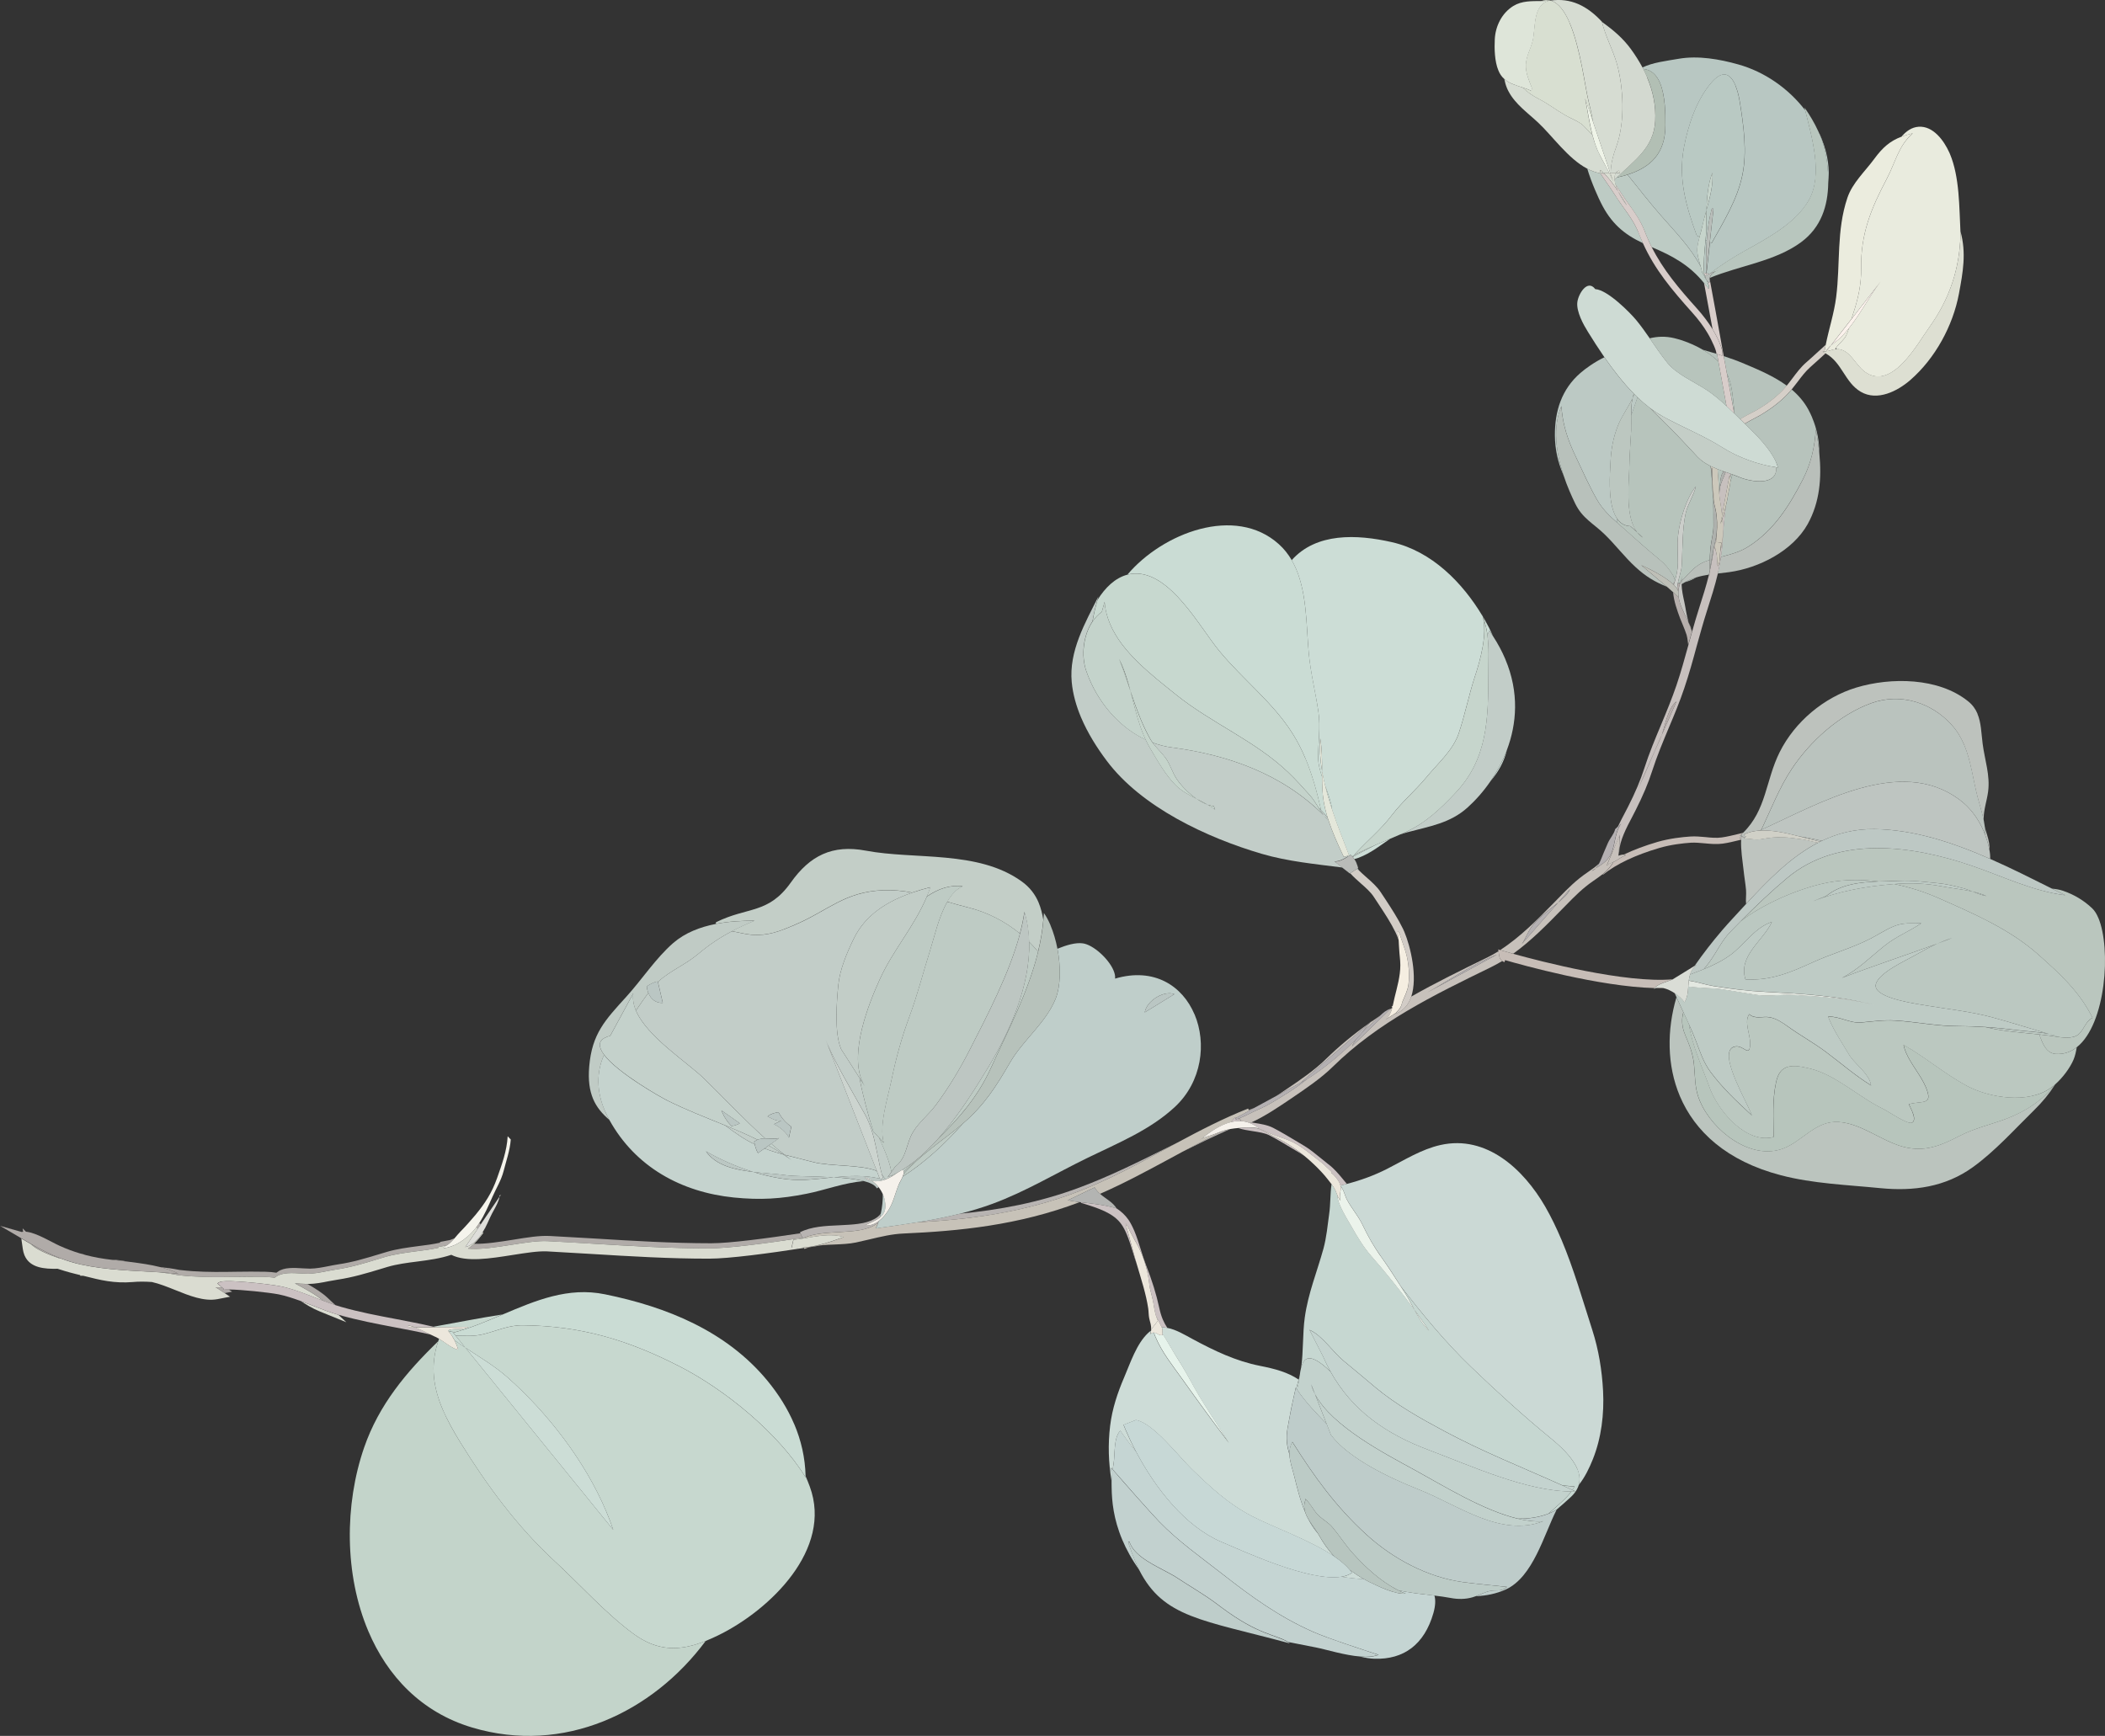 <?xml version="1.0" encoding="UTF-8"?>
<svg id="_圖層_2" data-name="圖層_2" xmlns="http://www.w3.org/2000/svg" viewBox="0 0 366.62 302.37">
  <rect x="0" y="0" width="366.62" height="302.37" fill="#333333" stroke="none"/>
  <defs>
    <style>
      .cls-1 {
        fill: #ebf3eb;
      }

      .cls-2 {
        fill: #c6c6c3;
      }

      .cls-3 {
        fill: #c3cec7;
      }

      .cls-4 {
        fill: #bccbc6;
      }

      .cls-5 {
        fill: #cadcd4;
      }

      .cls-6 {
        fill: #c6d7d1;
      }

      .cls-7 {
        fill: #c2d1cc;
      }

      .cls-8 {
        fill: #daddd6;
      }

      .cls-9 {
        fill: #e9ebde;
      }

      .cls-10 {
        fill: #d8dfd1;
      }

      .cls-11 {
        fill: #bdcac4;
      }

      .cls-12 {
        fill: #c6d5cc;
      }

      .cls-13 {
        fill: #b4b0b2;
      }

      .cls-14 {
        fill: #b7c2bb;
      }

      .cls-15 {
        fill: #c7d8d6;
      }

      .cls-16 {
        fill: #cbceca;
      }

      .cls-17 {
        fill: #c2cdc8;
      }

      .cls-18 {
        fill: #b8b4b2;
      }

      .cls-19 {
        fill: #beccca;
      }

      .cls-20 {
        fill: #bac6be;
      }

      .cls-21 {
        fill: #c3d2cd;
      }

      .cls-22 {
        fill: #cbc1c2;
      }

      .cls-23 {
        fill: #aeb1ad;
      }

      .cls-24 {
        fill: #bec5c1;
      }

      .cls-25 {
        fill: #ebecde;
      }

      .cls-26 {
        fill: #c4cec7;
      }

      .cls-27 {
        fill: #f5f1eb;
      }

      .cls-28 {
        fill: #b6adab;
      }

      .cls-29 {
        fill: #b9bbb8;
      }

      .cls-30 {
        fill: #bec4bf;
      }

      .cls-31 {
        fill: #d3d9d0;
      }

      .cls-32 {
        fill: #b6afac;
      }

      .cls-33 {
        fill: #c7c1bb;
      }

      .cls-34 {
        fill: #c0cbc5;
      }

      .cls-35 {
        fill: #d5cfc8;
      }

      .cls-36 {
        fill: #bbc7c3;
      }

      .cls-37 {
        fill: #bdc8c4;
      }

      .cls-38 {
        fill: #becbc4;
      }

      .cls-39 {
        fill: #d0d0c7;
      }

      .cls-40 {
        fill: #d9ddd2;
      }

      .cls-41 {
        fill: #bebfb7;
      }

      .cls-42 {
        fill: #c7c0be;
      }

      .cls-43 {
        fill: #bbc8c1;
      }

      .cls-44 {
        fill: #becdca;
      }

      .cls-45 {
        fill: #dadcd1;
      }

      .cls-46 {
        fill: #dddfd2;
      }

      .cls-47 {
        fill: #b8c1bb;
      }

      .cls-48 {
        fill: #b8bdb9;
      }

      .cls-49 {
        fill: #ccddd6;
      }

      .cls-50 {
        fill: #b7c3bc;
      }

      .cls-51 {
        fill: #f5eee1;
      }

      .cls-52 {
        fill: #ccd4cf;
      }

      .cls-53 {
        fill: #bac6c3;
      }

      .cls-54 {
        fill: #bfceca;
      }

      .cls-55 {
        fill: #c4d3cf;
      }

      .cls-56 {
        fill: #cedbd4;
      }

      .cls-57 {
        fill: #cddcd7;
      }

      .cls-58 {
        fill: #b9bfba;
      }

      .cls-59 {
        fill: #d8cdca;
      }

      .cls-60 {
        fill: #d2ccc6;
      }

      .cls-61 {
        fill: #c5d4cb;
      }

      .cls-62 {
        fill: #f5f4ec;
      }

      .cls-63 {
        fill: #b2bfb4;
      }

      .cls-64 {
        fill: #bdc6c2;
      }

      .cls-65 {
        fill: #ccc8bb;
      }

      .cls-66 {
        fill: #bdc2bd;
      }

      .cls-67 {
        fill: #b7c5bc;
      }

      .cls-68 {
        fill: #c7c2b8;
      }

      .cls-69 {
        fill: #c2d1cf;
      }

      .cls-70 {
        fill: #c4d3cb;
      }

      .cls-71 {
        fill: #b7c5bf;
      }

      .cls-72 {
        fill: #c4d1cb;
      }

      .cls-73 {
        fill: #b3b4b2;
      }

      .cls-74 {
        fill: #cbd9d5;
      }

      .cls-75 {
        fill: #c2cdc7;
      }

      .cls-76 {
        fill: #bcc7c0;
      }

      .cls-77 {
        fill: #e4e7da;
      }

      .cls-78 {
        fill: #eff4e8;
      }

      .cls-79 {
        fill: #b9c9c3;
      }

      .cls-80 {
        fill: #c5d3ce;
      }

      .cls-81 {
        fill: #bac3be;
      }

      .cls-82 {
        fill: #dee5d9;
      }

      .cls-83 {
        fill: #d6dcd2;
      }

      .cls-84 {
        fill: #bdcbc4;
      }

      .cls-85 {
        fill: #c7d8cf;
      }

      .cls-86 {
        fill: #dededa;
      }

      .cls-87 {
        fill: #fbf2ec;
      }

      .cls-88 {
        fill: #ece7dc;
      }

      .cls-89 {
        fill: #e3e8e1;
      }

      .cls-90 {
        fill: #e6f3eb;
      }

      .cls-91 {
        fill: #bcc9c4;
      }

      .cls-92 {
        fill: #bbc4be;
      }

      .cls-93 {
        fill: #c6d4cb;
      }

      .cls-94 {
        fill: #c5d5d3;
      }

      .cls-95 {
        fill: #becbc5;
      }

      .cls-96 {
        fill: #bbc8c0;
      }

      .cls-97 {
        fill: #c7bdb7;
      }

      .cls-98 {
        fill: #c3d4ca;
      }

      .cls-99 {
        fill: #b7c4bc;
      }

      .cls-100 {
        fill: #b0aba8;
      }

      .cls-101 {
        fill: #b8c7c2;
      }

      .cls-102 {
        fill: #b8c6be;
      }
    </style>
  </defs>
  <g id="_圖層_1-2" data-name="圖層_1">
    <g>
      <path class="cls-100" d="M4.53,214.56l-.59-.6.09.59c.16-.01.33,0,.5,0ZM10.51,219.17c-1.76-.68-3.42-1.53-5.05-2.45l.09.09c.79.79,2.77,1.67,4.77,2.36h.19ZM14.89,218.61c-.22-.09-.47-.18-.75-.23-.08-.02-.17-.03-.25-.05.33.1.66.19.99.28ZM22.75,219.83c-.62-.1-1.24-.2-1.86-.3-.46-.07-.92-.09-1.37-.08,1.04.13,2.13.25,3.23.38ZM40.42,225l-.58-.39c-.51,0-.87.02-1.04.07l.19-.15-.34-.29c-.36,0-.73,0-1.09,0,.24.15.47.27.68.41l.89.59,1.29-.24ZM58.43,227.35l-1.37-1.28c-.96-.9-2.22-1.69-3.49-2.4-.35,0-.76-.03-1.19-.05-.3-.03-.64-.05-.99-.06,1.66.87,3.51,1.85,4.9,3.02.72.27,1.44.54,2.14.77ZM79.16,215.7c-.26.11-.53.21-.8.3l-1.8.34.18.1c-1.26.28-2.58.46-3.91.62-1.82.24-3.7.48-5.51,1.02l-1.13.34c-2.55.77-4.74,1.44-7.32,1.82-.58.09-1.13.2-1.68.31-1.07.21-2.09.41-3.19.43-.32,0-.74-.03-1.2-.05-1.55-.1-3.3-.21-4.37.56l-.29.2c-.58-.1-1.22-.15-1.93-.17-1.66-.04-3.35-.02-4.97,0-2.5.04-5.08.08-7.69-.1-.76-.06-1.5-.12-2.26-.21-1.15-.23-2.33-.4-3.46-.51,1.16.29,2.26.66,3.24,1.15-1.12-.1-2.24-.18-3.36-.24,1.07.11,2.17.27,3.25.49.75.09,1.5.15,2.26.21,2.59.18,5.18.14,7.68.11,1.63-.03,3.31-.05,4.99-.02.71.03,1.35.08,1.92.17l.29-.2c1.07-.75,2.82-.65,4.37-.55.46.02.89.05,1.2.05,1.1-.03,2.11-.22,3.19-.44.53-.1,1.09-.21,1.68-.3,2.57-.38,4.77-1.05,7.31-1.82l1.13-.34c1.81-.54,3.69-.77,5.51-1.01,1.34-.16,2.66-.34,3.91-.62l-.17-.1,1.61-.32c.49-.31.91-.75,1.31-1.21ZM83.74,213.25l-.27-.21c-.17.25-.34.5-.52.74l.28.22.51-.75ZM84.53,213.86l-.02-.02s-.05.09-.08.14c.03-.04.07-.08.1-.13ZM139.76,215.6l-.37-.78c-5.83.88-12.3,1.74-15.52,1.74-6.8,0-13.7-.42-20.37-.83-2.54-.14-5.18-.3-7.78-.44-1.75-.09-3.96.26-6.32.65-2.3.36-4.79.77-6.84.71-.32.3-.66.59-1.05.85,2.16.2,4.98-.26,7.56-.67,2.35-.37,4.57-.73,6.32-.64,2.6.14,5.24.3,7.78.44,6.68.4,13.56.82,20.37.82,3.34,0,10.21-.92,16.22-1.84ZM150.33,213.04c-.25.04-.54.09-.88.15.3-.04.59-.09.88-.15Z"/>
      <path class="cls-97" d="M303.77,145.82l-.47-.15c-.01.1-.03.2-.03.31.16-.07.33-.12.5-.16ZM303.59,145.07c-.31.07-.62.15-.93.22-.94.22-1.83.45-2.77.58-.91.13-1.86.05-2.87-.06-.84-.07-1.73-.16-2.59-.1-1.46.09-3.63.34-5.71.93-2.21.65-4.19,1.39-5.92,2.22.13,0,.25.04.37.11-.65.25-1.13.59-1.71.95-.12.08-.28.15-.44.22-.51.89-1.13,1.55-1.89,2.16l.05.07c2.35-1.88,5.65-3.44,9.84-4.67,1.99-.58,4.08-.82,5.48-.91.78-.04,1.58.03,2.42.11,1.03.1,2.09.19,3.12.05.99-.14,1.96-.38,2.89-.61.11-.03.21-.05.32-.08,0-.1.01-.19.02-.29-.1.04-.2.09-.29.15l.21-.49-.16-.05c.11-.09.21-.19.31-.28l.06-.12s-.01.06-.02.09c.07-.07.15-.13.22-.2Z"/>
      <path class="cls-98" d="M122.91,285.83c-4.36,1.75-8.28,1.93-12.59-1.25-4.87-3.58-9.23-8.5-13.68-12.61-6.52-6.01-11.8-13.19-16.46-20.72-1.2-1.94-2.28-3.86-3.1-5.8-1.57-3.72-2.19-7.54-.76-11.82-5.55,5.36-10.33,11.07-12.9,18.51-3.43,9.93-3.45,22.12.73,31.99,3.3,7.79,9.21,14.14,18.11,16.79,15.92,4.74,31.38-2.61,40.65-15.09Z"/>
      <path class="cls-85" d="M87.58,228.95c-3.98.61-8.01,1.42-12.1,2.15.13.03.25.06.37.09l5.74-.06c-1.15.66-2.52.1-3.59.62.07.08.14.16.2.24.15-.07.31-.12.49-.14l.23.28c2.96-.76,5.81-1.98,8.65-3.19ZM140.33,257.2l-.02-.06c0,.07,0,.13,0,.2-4.76-7.72-14.04-15.28-21.97-19.34-8.99-4.59-17.12-7.05-27.26-7.15-2.52-.03-4.56.98-6.92,1.56-1.59.4-3.22.27-4.82.23l1.71,2.11c2.43,1.62,5.05,3.15,7.23,5.07,7,6.17,13.55,14.58,17.28,23.39.46,1.08.88,2.17,1.25,3.27l-25.76-31.74c-.66-.44-1.3-.88-1.92-1.35.1.2.19.4.28.6.15.36.28.73.39,1.11-1.02-.18-2.24-1.25-3.33-1.91-.05.15-.11.29-.15.44-1.43,4.28-.82,8.1.76,11.82.82,1.94,1.91,3.86,3.1,5.8,4.65,7.53,9.93,14.71,16.46,20.72,4.46,4.1,8.81,9.03,13.68,12.61,4.31,3.17,8.23,3,12.59,1.25.77-.31,1.56-.67,2.37-1.07,8.84-4.38,19.78-14.9,15.76-25.81-.22-.59-.45-1.18-.7-1.75Z"/>
      <path class="cls-45" d="M60.32,230.31l-1.38-1.28c-1.48-.43-3.02-1.03-4.51-1.62-.67-.26-1.34-.52-2.02-.77.91.6,1.96,1.26,3.34,1.82l4.56,1.85ZM139.8,215.69l-.04-.08c-6.01.92-12.88,1.84-16.22,1.84-6.81,0-13.69-.41-20.37-.82-2.54-.15-5.19-.31-7.78-.44-1.74-.09-3.96.27-6.32.64-2.58.41-5.4.86-7.56.67.38-.26.73-.55,1.05-.85.63-.6,1.15-1.26,1.63-1.89l-.14-.11c-.73,1.18-1.7,2.27-3.02,2.58l2.19-3.22-.28-.22c-.46.6-.98,1.16-1.6,1.68-1.19,1-2.45,1.71-4.01,1.96l-.09-.22c.21-.07.41-.17.6-.29l-1.61.32.17.1c-1.26.28-2.58.46-3.91.62-1.82.24-3.7.48-5.51,1.01l-1.13.34c-2.55.78-4.74,1.44-7.31,1.82-.58.09-1.14.2-1.68.3-1.08.22-2.09.41-3.19.44-.31,0-.74-.04-1.2-.05-1.55-.1-3.3-.2-4.37.55l-.29.2c-.58-.1-1.22-.14-1.92-.17-1.67-.02-3.36,0-4.99.02-2.5.03-5.09.07-7.68-.11-.76-.05-1.51-.12-2.26-.21-1.08-.22-2.18-.38-3.25-.49-4.54-.27-9.13-.38-13.59-1.34-1.28-.28-2.48-.65-3.64-1.1h-.19c-2-.68-3.98-1.56-4.77-2.35l-.09-.09c-.58-.33-1.15-.66-1.72-1l.27,1.86c.06.37.14.7.26.99l.04.1c.94,2.21,3.53,2.37,5.76,2.32,1.67.55,3,.88,3.03.88.31.07.61.14.9.22v.12s.52,0,.52,0l.21.05c2.8.71,5.19,1.31,8.46,1.04.95-.09,2.09-.09,3.31,0,1.29.29,2.69.85,4.04,1.39,2.48,1,5.03,2.03,7.38,1.59l2.18-.42-.96-.64-.89-.59c-.2-.14-.44-.26-.68-.41.36,0,.73,0,1.09,0l-.76-.65c.27-.31.54-.64,5.14-.25,2.16.18,4.69.49,5.74.7,2.01.39,4.12,1.22,6.17,2.01.44.17.89.35,1.33.52-1.4-1.17-3.25-2.14-4.9-3.02.35.02.69.04.99.06.43.02.84.05,1.19.05.05,0,.11,0,.16,0,1.26-.02,2.4-.25,3.5-.47.52-.09,1.06-.2,1.6-.28,2.69-.41,4.95-1.09,7.57-1.88l1.12-.34c1.66-.49,3.47-.72,5.21-.94,1.99-.26,3.99-.52,5.91-1.17,2.62,1.32,6.74.65,10.73.02,2.24-.35,4.37-.69,5.93-.62,2.58.14,5.22.3,7.77.45,6.7.41,13.62.83,20.47.82,3.49,0,10.44-.93,16.51-1.87l-.04-.08c-.7.06-1.41.07-2.11.02l.31-1.38c.46-.04.93-.1,1.4-.17.07-.03.14-.06.2-.09ZM143.24,216.89c-.82.07-1.59.17-2.28.36.78-.12,1.55-.24,2.28-.36Z"/>
      <path class="cls-22" d="M197.55,214.38c-.3-.7-.63-1.36-1.02-1.93-.56-.8-1.26-1.44-2.05-1.96h0c-2.14-.64-4.15-.82-6.19-1.07l-.03.1.48.14c2.43.76,5.2,1.61,6.58,3.61.35.49.64,1.07.91,1.71.42,1,.77,2.12,1.11,3.22.2.69.41,1.34.63,1.95-.69-2.36-1.28-4.69-1.92-7.01.39.32.58,1.07.83,1.5.35.59.62,1.19.98,1.79.32.54.62,1.13.88,1.75.74,1.74,1.24,3.73,1.42,5.46.12,1.13.52,2.15.7,3.27.1.65.24,1.52.46,2.26l1.01,2.04c.32,0,.65.02.98.09-.3-.45-.56-.92-.79-1.46-.25-.59-.46-1.28-.64-2.13-.49-2.28-1.22-4.63-2.31-7.43-.3-.75-.56-1.59-.84-2.49-.36-1.16-.73-2.34-1.18-3.41Z"/>
      <path class="cls-18" d="M153.41,211.37c-.16.23-.35.45-.58.62-.7.52-1.55.84-2.49,1.04-.29.06-.58.11-.88.15-1.04.14-2.17.19-3.33.25-2.37.1-4.83.21-6.81,1.22l.08.17.37.78.04.08c1.88-.83,4.13-.95,6.31-1.07,2.62-.15,5.07-.29,6.69-1.53.05-.04.11-.09.15-.13.03-.08.06-.17.08-.25-.7.52-1.5.83-2.38.74.97-.5,1.9-.84,2.56-1.34.07-.25.13-.49.18-.74ZM205.04,199.04c-.48.24-.97.48-1.45.72-5.02,2.49-10.19,5.08-15.55,7.08-7.13,2.67-14.12,3.93-20.85,4.57-2.48.62-5,1.1-7.53,1.51,8.96-.49,18.51-1.62,28.3-5.43,5.3-2.07,10.22-4.73,14.97-7.31.7-.38,1.41-.76,2.12-1.14ZM214.25,196.67c-.11.02-.22.04-.33.07-.29.06-.57.14-.85.22-2.42,1.15-4.78,2.39-7.1,3.64,2.72-1.35,5.48-2.69,8.28-3.93ZM218.49,192.97c-.33.12-.67.25-1,.38l.06.14.95-.52Z"/>
      <path class="cls-68" d="M215.95,194.76c-.11.04-.22.08-.33.12.14.08.3.15.46.21l-.13-.33ZM217.39,193.09c-4.31,1.7-8.39,3.82-12.35,5.95-.71.38-1.41.77-2.12,1.14-4.75,2.58-9.67,5.24-14.97,7.31-9.78,3.8-19.34,4.93-28.3,5.43-2.36.38-4.74.71-7.11,1.04.15-.33.29-.67.41-1-.05.05-.1.09-.15.13-1.63,1.24-4.08,1.38-6.69,1.53-2.17.12-4.43.24-6.31,1.07-.07.03-.13.06-.2.09,2.38-.37,4.98-1.01,7.36-.29-2.28.83-4.63,1.62-6.96,1.83l.04.08.08.15c.26-.12.54-.21.84-.3.69-.19,1.46-.3,2.28-.36.66-.06,1.35-.08,2.03-.11,1.3-.06,2.66-.11,3.82-.36.79-.17,1.57-.35,2.32-.53,2.03-.48,3.95-.95,5.96-1.03,9.61-.43,19.98-1.4,30.68-5.47-.69-.09-1.38-.19-2.08-.32l4.67-2.24c.26.44.58.8.95,1.12,4.27-1.87,8.29-4.05,12.2-6.16.72-.39,1.45-.79,2.18-1.18,2.32-1.25,4.68-2.49,7.1-3.64-.57.18-1.13.41-1.69.63-.57.23-1.58.44-2.18.82-.11.09-.22.18-.32.27.08-.1.19-.19.32-.27,1.52-1.26,3.32-2.49,5.18-2.95l.79-.89s.1.08.15.12l.08-.04,2.15-1.17-.06-.14-.1-.26Z"/>
      <path class="cls-22" d="M216.07,195.09c-.16-.06-.32-.13-.46-.21-.12.04-.24.08-.36.12l-.09-.23.15-.08c-.05-.04-.1-.08-.15-.12l-.79.89c.58-.14,1.18-.21,1.77-.17l-.08-.2ZM227.15,201.32c-1.63-1.32-3.43-2.48-5.27-3.36-.96-.47-2.09-1.25-3.21-1.5-.31-.05-.64-.06-.97-.06-.03,0-.06,0-.09.01.01,0,.03,0,.05-.01-.39,0-.76.02-1.06.04-.29.02-.6.04-.91.06.78.27,1.64.4,2.49.53,1.03.16,2.1.32,2.89.72,1.31.67,2.77,1.56,4.19,2.41.39.23.77.46,1.14.68.25.15.5.31.75.49ZM234.59,206.23c-.19-.22-.38-.45-.58-.69-.81-.99-1.65-2-2.69-2.77-.43-.33-.87-.69-1.34-1.08-.92-.75-1.87-1.53-2.85-2.11-.36-.22-.74-.45-1.13-.68-1.44-.86-2.93-1.76-4.27-2.45-1.01-.51-2.2-.69-3.35-.87-.15-.02-.29-.04-.43-.07-.09.04-.17.08-.26.12.49.19.97.47,1.45.85l.15.07.06.08c.74.26,1.48.65,2.01.87,1.06.45,2.18.75,3.25,1.19,2.07.88,3.93,2.6,5.74,3.97l1.55,1.46-.08.15c.54.41,1.21,1.17,1.51,1.89.05.12.09.23.12.35.38-.09.75-.18,1.12-.28Z"/>
      <path class="cls-54" d="M153.81,208.12l-.05-.12c0,1.14-.11,2.26-.35,3.37-.05.25-.11.5-.18.74.76-.58,1.18-1.39.91-2.92-.06-.35-.17-.72-.32-1.07ZM199.37,176.35c.37-2.13,3.46-3.88,5.17-3.18l-5.17,3.18ZM208.04,176.68c-2.08-4.92-6.99-8.23-13.83-6.22.05-.43-.06-.92-.27-1.42-.87-2.07-3.57-4.49-5.36-4.72-1.22-.17-2.83.29-4.41.94.6,3.13.58,6.5-.34,8.77-1.7,4.15-5.63,7.13-7.88,10.99-2.52,4.34-4.54,7.5-8.23,10.68-3.14,3.56-6.75,6.88-10.5,9.25-.21.52-.55,1.08-.69,1.41-.4.97-.65,1.92-1.02,2.88-.45,1.2-1.32,2.63-2.47,3.48-.03.08-.06.16-.08.25-.12.34-.26.67-.41,1,2.37-.33,4.74-.66,7.11-1.04,2.53-.41,5.05-.89,7.53-1.51,1.92-.48,3.81-1.05,5.66-1.73,5.79-2.13,11.11-5.36,16.65-8.05,5.22-2.54,10.83-4.82,15.14-8.84,4.71-4.4,5.53-11.1,3.41-16.12Z"/>
      <path class="cls-17" d="M131.93,198.53c-1.85-.92-3.74-1.73-5.65-2.51.84.64,1.72,1.27,2.65,1.88.84.55,1.67,1.02,2.51,1.42-.03-.16-.07-.31-.1-.45.19-.14.39-.25.58-.34ZM136.46,201.1c-.85-.56-1.72-1.07-2.59-1.56l-.71.5c1.08.42,2.18.75,3.3,1.06ZM133.68,194.47c.53-.46,1.23-.63,1.91-.75.53,1.03,1.26,1.86,2.24,2.53l-.42,1.92c-.51-1.03-1.63-1.89-2.61-2.36.43-.16.81-.45,1.29-.59-1.14.03-1.6-.39-2.4-.75ZM158.9,155.49c-1.63-.31-3.3-.48-5.07-.41-6.77.26-9.6,3.57-15.47,6.06-2.63,1.11-4.58,1.89-7.44,1.69-1.1-.08-2.29-.43-3.46-.61-2.04,1.07-3.89,2.29-5.8,3.9-2.32,1.96-4.92,2.94-7.07,4.91l.85,3.66c-1.2.07-2.06-.65-2.49-1.68l-.03-.07c-.62.86-1.38,1.92-2.16,3.09,1.94,4.56,8.9,8.97,11.85,11.83,3.42,3.32,6.95,7.11,10.65,10.43.78,0,1.59.14,2.43-.05l-1.38.98c.77.67,1.55,1.31,2.34,1.92,1.59.43,3.24.81,4.95,1.26,2.97.79,8.35.41,11.11,1.56-2.97-7.61-5.92-15.21-8.89-22.82.09.24.19.49.3.74,1.55,3.66,4.33,8.22,6.51,12.19.24.44.45.88.64,1.32.79,1.86,1.18,3.79,1.55,5.68.24,1.19.47,2.37.79,3.52l.61.86c.4-.15.79-.34,1.17-.57,0-.05-.02-.11-.02-.16-.26.12-.51.23-.76.33l.66-.94c-.26-1.31-.74-2.64-1.3-3.97-.28-.67-.58-1.34-.89-2l-.98-1.05c-.87-2.81-1.78-6.02-2.4-9.33l-3.17-4.96s-.04-.08-.06-.13c-1.16-2.74-.76-8.17-.46-11.12.27-2.71,1.51-5.62,2.68-8.03,2.06-4.25,5.95-6.56,10.21-8.04ZM161.55,156.09s-.06-.01-.08-.02c-.02.04-.03.08-.05.11.04-.03.09-.06.13-.09Z"/>
      <path class="cls-38" d="M156.52,204.14c-.38.21-.77.41-1.15.59,0,.06.01.11.02.16.32-.19.62-.4.92-.62l.22-.14ZM159.28,202.28c-.69.54-1.39,1.04-2.11,1.48.1.05.16.12.2.21.02.04.03.08.03.13.63-.62,1.25-1.22,1.88-1.81ZM167.72,195.69c-.31.27-.63.54-.96.81-2.9,2.34-6.8,4.97-9.4,8.04-.03.13-.08.26-.14.4,3.75-2.37,7.36-5.69,10.5-9.25ZM177.65,162.63c-2.63-2.17-5.72-3.75-9.09-4.57-1.23-.3-2.41-.64-3.57-.98-1.49,2.56-2.28,6.2-3,8.47-1.22,3.84-2.16,7.64-3.55,11.38-1.38,3.74-2.37,7.28-3.19,11.26-.65,3.09-2.19,7.83-1.34,10.87l-.84-.9c.3.67.61,1.34.89,2,.56,1.33,1.05,2.66,1.3,3.97l.62-.88c2.14-1.62,1.86-4.04,3.19-6.15,1.02-1.65,2.74-3.03,3.88-4.56,2.28-3.05,4.35-6.53,6.03-9.85,2.92-5.74,6.84-13.18,8.66-20.05ZM180.81,165.78c-.49-.59-1.01-1.16-1.56-1.71.2,7.61-3.42,15.73-7.18,21.9-2.33,3.84-5.25,8.53-8.71,12.4,3.62-3.56,6.89-7.24,9.19-12.28,3.02-6.62,6.54-13.29,8.25-20.31Z"/>
      <path class="cls-3" d="M180.9,157.23c-.59-1.4-1.51-2.67-3-3.73-7.62-5.45-18.51-3.71-27.11-5.33-5.85-1.1-9.74.88-13.06,5.56-3.93,5.53-7.5,4.17-13.02,6.91l-.07.29c2.26-.44,4.6-.56,6.79-.57-1.44.59-2.75,1.19-3.99,1.84,1.17.18,2.36.53,3.46.61,2.86.21,4.81-.57,7.44-1.69,5.87-2.49,8.69-5.8,15.47-6.06,1.77-.07,3.44.1,5.07.41,1.03-.36,2.08-.66,3.14-.93-.17.51-.36,1.02-.57,1.52.03,0,.06.02.08.02,1.9-1.29,3.96-1.99,6.14-1.71-1.11.47-1.98,1.45-2.7,2.69,1.16.34,2.34.68,3.57.98,3.36.83,6.46,2.41,9.09,4.57.34-1.29.61-2.55.78-3.79.51,1.7.77,3.45.82,5.23.55.54,1.07,1.11,1.56,1.71.44-1.82.76-3.65.92-5.53-.17-1.05-.42-2.06-.82-3.02Z"/>
      <path class="cls-34" d="M131.45,160.37c-2.2.01-4.53.13-6.79.57-2.72.53-5.33,1.52-7.42,3.33-3.05,2.66-5.43,6.35-8.15,9.34-3.7,4.08-5.99,6.44-6.47,12.18-.2,2.37.06,4.16.68,5.63.62,1.47,1.6,2.61,2.86,3.68-.13-.23-.25-.47-.38-.71-.17-.34-.34-.68-.48-1.03-1.34-3.16-1.48-6.59-.08-9.62-.25-.34-.45-.66-.58-.97-.45-1.06-.08-1.91,1.64-2.35l4.02-7.41c-.16,1,.02,2.01.45,3.02h0c.78-1.16,1.53-2.21,2.16-3.08-.14-.36-.23-.75-.26-1.15.52-.32,1.29-.78,1.92-.84l.02.07c2.15-1.97,4.76-2.96,7.07-4.91,1.91-1.6,3.76-2.83,5.8-3.9,1.24-.65,2.55-1.25,3.99-1.84Z"/>
      <path class="cls-80" d="M152.71,203.98c-2.76-1.15-8.13-.77-11.11-1.56-1.71-.46-3.35-.83-4.95-1.26.4.31.8.61,1.2.91-.46-.33-.93-.65-1.4-.96-1.12-.31-2.21-.64-3.3-1.06l-1.13.8c-.1-.14-.18-.3-.26-.48-.14-.33-.24-.7-.32-1.04-.84-.4-1.68-.87-2.51-1.42-.93-.61-1.8-1.24-2.65-1.88-3.32-1.36-6.69-2.65-10.04-4.32-1.18-.58-8.62-4.78-11.03-7.96-1.4,3.03-1.26,6.46.08,9.62.15.34.31.69.48,1.03.12.24.25.48.38.71,4.53,8.17,12.52,12.55,21.66,13.48,4.6.46,8.15.25,12.7-.66,3.07-.6,6.59-1.95,9.94-2.19-1.41-.36-3.3-.55-5.24-.67-1.72.17-3.43.38-5.07.46-2.75.13-5.9-.44-8.95-1.39-3.3-.38-6.56-1.15-8.24-3.6,2.36,1.37,5.26,2.67,8.24,3.6,2.01.24,4.04.33,5.72.57,1.48.21,4.97.17,8.31.36,2.69-.26,5.42-.41,8,.23-.17-.44-.34-.88-.51-1.32ZM154.22,205.46l-.61-.86c.08.29.17.58.27.87.05.02.1.03.16.05.06-.02.12-.04.18-.06Z"/>
      <path class="cls-57" d="M237.56,275.07c-.84-.47-1.68-1.03-2.47-1.61.14.17.26.34.38.51-.5.35-1.13.58-1.86.69,1.31.2,2.63.34,3.95.42ZM226.19,240.31c-1.93-1.29-4.05-1.86-6.71-2.39-4.27-.84-7.99-2.64-11.8-4.69-1.32-.71-2.86-1.65-4.37-1.93-.33-.06-.66-.09-.98-.09l.12.25c-.02.29,0,.57.01.87.76,1.13,1.52,2.56,1.88,3.13,1.02,1.59,2.1,3.38,3,5.05,2.03,3.79,4.45,7.23,6.69,10.83-2.78-3.66-5.5-7.41-8.08-11.04-1.72-2.42-3.56-4.67-4.72-7.41-.11-.25-.21-.51-.3-.77-.2,0-.4.07-.63.3.07-.2.13-.41.16-.63-.17.11-.34.25-.5.4-2.02,1.89-3.09,5.22-4.16,7.71-1.17,2.73-2.09,5.49-2.45,8.44-.4,3.27-.28,6.43.23,9.54,0-.14.01-.28.02-.42,0-.77-.02-1.39-.13-1.84.08.1.19.22.31.36.05-.32.1-.64.16-.98.28-1.63-.02-4.5,1.17-5.79.86,1.25,1.77,2.47,2.74,3.67-.68-1.3-1.29-2.59-1.82-3.83-.12-.29-.24-.57-.35-.86l2.16-.84c3.02.53,7.39,6.29,9.76,8.59,3.36,3.25,6.3,5.98,10.36,8.12,3.55,1.87,10.2,4.19,14.43,7.07-1.09-1.16-1.94-2.4-2.75-3.84-.04-.06-.08-.13-.12-.2-.64-.73-1.19-1.57-1.65-2.48-.15-.25-.28-.51-.39-.77-.05-.11-.09-.23-.13-.34l-.02-.05c-.88-2.08-1.44-4.37-1.92-6.33-.3-1.23-.79-2.53-.83-3.79-.45-1.42-.65-2.76-.34-4.54.14-.77.28-1.55.43-2.33.11-.67.25-1.34.4-2.01.19-.91.39-1.82.6-2.72.03.04.06.08.08.13.14-.51.29-1.02.43-1.53Z"/>
      <path class="cls-94" d="M193.61,257.45c0,.14-.02.28-.02.42-.02.42,0,.85.03,1.3-.01-.64,0-1.21-.01-1.72ZM249.83,277.93c-2.12-.26-4.28-.45-6.34-.94.43.22.88.42,1.33.61-1.8.16-4.75-1.26-6.38-2.07-.29-.15-.59-.3-.88-.47-1.32-.08-2.64-.22-3.95-.42-5.54.89-16.87-4.37-20.82-6.04-6.32-2.67-11.55-9.33-14.93-15.75-.97-1.2-1.88-2.42-2.74-3.67-1.2,1.3-.9,4.17-1.17,5.79-.05.34-.11.66-.16.98,1.64,1.9,6.56,7.48,8.1,9.08,3.36,3.47,7.27,6.2,11.05,9.16,5.07,3.97,9.75,7.36,15.66,10,2.69,1.2,8.73,3.14,11.5,4.05-.82.36-1.92.43-3.12.34.83.19,1.65.33,2.4.35,5.1.17,8.7-2.47,10.27-7.95.36-1.28.4-2.28.18-3.07Z"/>
      <path class="cls-74" d="M271.93,215.89c-.84-1.98-1.76-3.9-2.82-5.74-3.74-6.46-10.19-12.5-18.21-10.71-3.36.75-6.29,2.63-9.33,4.17-2.27,1.15-4.57,1.98-6.98,2.61-.37.1-.75.19-1.12.28,0,.02.01.04.02.07,0,.03.01.06.02.09.21.21.37.5.5.82.08.2.16.41.23.61.07.2.14.4.22.58.04.09.08.17.12.25.79,1.5,1.96,2.82,2.69,4.34,1.03,2.15,2.02,3.9,3.41,5.83,1.14,1.59,2.22,3.27,3.28,4.95,3.8,4.92,7.72,9.7,12.22,14.03,4.49,4.31,9.05,8.48,13.86,12.42,1.71,1.4,3.8,3.31,4.66,5.35.39.93.53,1.89.26,2.83,1.08-1.34,1.87-3.01,2.45-4.46,1.5-3.73,2-7.92,1.79-11.93-.19-3.6-.77-7.16-1.87-10.59-1.68-5.21-3.23-10.68-5.4-15.81Z"/>
      <path class="cls-6" d="M225.08,244.43c-.16.67-.29,1.34-.4,2.01.13-.67.26-1.34.4-2.01ZM226.38,239.57c-.06.24-.11.48-.18.72,0,0,0,.01,0,.02-.14.51-.29,1.02-.43,1.53.05.07.1.15.15.23.07-.31.14-.63.22-.96.11-.44.17-.98.25-1.53ZM274.7,255.84c-.86-2.04-2.95-3.95-4.66-5.35-4.81-3.93-9.37-8.11-13.86-12.42-4.5-4.33-8.42-9.1-12.22-14.03.3.46.59.93.88,1.38.5.79.99,1.76,1.51,2.73.87,1.2,1.72,2.41,2.53,3.62-.99-.87-1.8-2.24-2.53-3.62-2.35-3.23-4.9-6.4-7.52-9.38-1.35-1.55-2.45-3.37-3.44-5.13-.43-.75-1.4-2.28-1.99-3.68-.28-.66-.47-1.29-.48-1.79-.05-.12-.1-.24-.14-.35-.06-.14-.11-.28-.16-.4-.02-.04-.03-.08-.05-.11-.18-.37-.41-.72-.66-1.05-.24,1.68-.17,3.51-.41,5.17-.28,2.03-.46,4.08-1,6.07-1.14,4.11-2.66,7.75-3.25,11.97-.39,2.78-.23,5.91-.63,8.76.12-.46.28-.87.52-1.18.93-1.19,2.8.14,4.6,1.87-.47-.84-.9-1.72-1.3-2.64l-2.37-4.64c2.2.95,4.04,3.84,5.96,5.41,1.86,1.52,3.85,3.21,5.57,4.65,3.58,2.98,7.76,5.33,11.89,7.54,6.76,3.63,13.79,6.41,20.66,9.5.68.07,1.37.12,2.07.17-.09.21-.21.41-.35.62.17.08.34.16.51.24-.23,0-.45,0-.68,0-.9,1.24-2.41,2.46-3.4,3.36-.2.18-.4.35-.6.52.49-.19.95-.42,1.37-.68,0,.01-.01.02-.02.03.86-.71,1.68-1.47,2.44-2.15.79-.71,1.26-1.46,1.48-2.2.27-.95.13-1.91-.26-2.83Z"/>
      <path class="cls-21" d="M273.7,259.79c-7.9-.04-17.5-4.46-24.85-7.22-7.51-2.81-13.34-6.88-17.12-13.64-1.79-1.74-3.67-3.06-4.6-1.87-.25.31-.41.72-.52,1.18-.11.42-.18.87-.24,1.32-.08.55-.14,1.09-.25,1.53-.08.33-.16.65-.22.96,1.42,2.13,3.3,4.07,5.14,5.96l-2.01-5.16c-.11-.21-.22-.43-.31-.65-.15-.35-.27-.71-.36-1.07l.67,1.71c2.91,5.6,12.44,10.51,17.34,13.19,4.93,2.7,11.94,7.06,17.98,8.49,1.79.04,3.72-.23,5.34-.87.2-.17.4-.34.6-.52.99-.9,2.5-2.12,3.4-3.36ZM274.22,258.93c-.7-.04-1.39-.1-2.07-.17.58.26,1.15.52,1.72.79.14-.21.26-.42.35-.62Z"/>
      <path class="cls-19" d="M271.07,262.99c-.42.26-.88.49-1.37.68-1.62.64-3.55.91-5.34.87,1.55.37,3.03.54,4.4.44-7.4,2.85-14.82-2.83-21.59-5.51-5.33-2.1-12.34-5.49-15.36-9.53l-.75-1.92c-1.84-1.89-3.72-3.84-5.14-5.96-.05-.08-.1-.15-.15-.23-.03-.04-.05-.09-.08-.13-.21.9-.41,1.81-.6,2.72-.14.67-.27,1.34-.4,2.01-.15.78-.29,1.56-.43,2.33-.31,1.77-.11,3.12.34,4.54-.02-.73.1-1.45.49-2.15,3.85,6.12,7.6,11.32,12.97,16.21,4.57,4.16,10.6,7.38,16.76,8.22,2.55.34,5.1.56,7.65.83-.89.84-1.55.54-2.59.66-1.06.12-1.88.61-2.83.97,1.8-.08,3.56-.43,5.2-1.17,4.77-2.18,6.63-9.5,8.84-13.85,0-.01.01-.02.02-.03Z"/>
      <path class="cls-4" d="M229.53,267.08c-.47-.76-1.14-1.59-1.65-2.48.46.91,1.01,1.75,1.65,2.48ZM262.45,276.42c-2.54-.27-5.1-.49-7.65-.83-6.16-.84-12.18-4.06-16.76-8.22-5.37-4.89-9.12-10.1-12.97-16.21-.39.7-.51,1.42-.49,2.15.04,1.27.53,2.56.83,3.79.49,1.96,1.04,4.25,1.92,6.33l.02.05c-.25-.72-.3-1.47.03-2.22l-.09-.22c1.02.88,1.49,2.19,2.52,3.09.77.69,1.63,1.13,2.29,1.94,1.19,1.42,2.18,3.01,3.5,4.47,2.29,2.54,4.86,4.91,7.89,6.45,2.06.49,4.22.68,6.34.94.95.11,1.88.24,2.8.41,1.29.25,2.61.24,3.82-.11.2-.06.38-.12.57-.19.95-.35,1.78-.84,2.83-.97,1.04-.12,1.7.18,2.59-.66Z"/>
      <path class="cls-33" d="M238.4,178.27c-2.64,1.87-5.16,3.93-7.51,6.24-1.96,1.92-4.45,3.61-6.85,5.23l-.34.23c-.44.3-.89.6-1.34.9l4.14-2.25,11.9-10.34ZM240.36,176.93c-.57.38-1.13.76-1.69,1.16-.46.49-.87,1.07-1.3,1.62.83-.81,1.74-1.55,2.49-2.28.17-.16.33-.33.5-.49ZM248.51,172.92c4.1-2.28,7.85-4.93,12.22-6.65l-12.22,6.65ZM260.98,165.69c-.65.41-1.31.78-1.98,1.11l-.11.05c-4.37,2.13-8.81,4.3-13.11,6.75-.06.18-.12.35-.2.52-.58,1.31-1.51,2.16-2.77,2.53l-1.49.95c.63-.47.94-1.21,1.15-2v-.03c-.13.08-.26.16-.38.23l-6.63,6.46c.19-.45.46-.88.76-1.29-.67.69-1.37,1.36-2.09,2.01-2.04,1.84-4.23,3.57-6.56,5.04-1.97,1.6-4.13,2.89-6.26,4.16-.94.57-2.07,1.02-3.06,1.5-.76.37-1.52.77-2.31,1.07l.13.33.08.2c.52.03,1.04.14,1.55.35.09-.04.17-.08.26-.12,2.45-1.14,4.63-2.62,6.75-4.05l.34-.23c2.35-1.6,5.03-3.4,7.1-5.44,7.88-7.74,17.43-12.4,27.53-17.32l.11-.06c.63-.31,1.25-.65,1.86-1.02-.2-.14-.35-.33-.44-.55l-.02-.04-.07-.29-.14-.84ZM271.36,157.24l2.09-2.38c-.26.79-1.21,1.66-2.09,2.38l-6.31,7.19c.69-.97,1.05-2.13,1.77-3.1.91-1.24,2.13-2.15,3.3-3.11.32-.26.77-.6,1.23-.98ZM280.87,148.34h-.11c-.02.06-.04.11-.07.17-.55,1.36-1.61,2.02-2.74,2.72-.21.23-.45.4-.74.47.25-.16.49-.32.74-.47.21-.23.39-.51.55-.81-.51.49-1.16.96-2.02,1.54-2,1.35-3.42,2.81-5.06,4.49l-.7.72c-2.83,2.88-5.96,6.08-9.44,8.31l.75.22s.58.17,1.51.43c3.12-2.24,5.91-5.09,8.46-7.7l.7-.71c1.58-1.62,2.94-3,4.79-4.27.59-.41,1.13-.78,1.62-1.17.75-.61,1.38-1.27,1.89-2.16-.44.19-.96.39-1.19.7l1.05-2.5Z"/>
      <path class="cls-60" d="M242.57,175.21c-.06.02-.13.04-.2.06l.09.3v.03c.04-.13.07-.26.11-.39ZM244.57,162.27c-.08-.18-.15-.35-.23-.51-.87-1.78-1.94-3.41-2.98-5.01-.29-.43-.57-.86-.86-1.3-.64-1-1.63-1.86-2.57-2.69-.48-.42-.94-.84-1.35-1.25-.13-.02-.27-.04-.4-.06l-1.02.66c.55.61,1.19,1.18,1.82,1.74.87.76,1.77,1.56,2.3,2.39.29.44.58.89.87,1.32,1.06,1.61,2.07,3.14,2.9,4.84.07.15.14.31.22.48.11.26.22.54.33.85-.06-.52-.18-1.04-.17-1.56.14.11.24.27.31.46.11.26.18.56.27.79.21.51.34,1.05.54,1.58.73,1.97,1.02,4.35.77,6.44-.13,1.07-.6,1.97-1.01,2.94-.15.35-.19.72-.37,1.06-.22.39-.56.74-.85,1.05l-.27.17c1.25-.37,2.19-1.22,2.77-2.53.07-.17.14-.34.2-.52,1.15-3.42-.12-8.74-1.21-11.32Z"/>
      <path class="cls-49" d="M234.95,148.95c-.1.06-.2.11-.31.15.02.05.04.09.07.14.1-.06.19-.12.28-.19l-.04-.1ZM242.12,146.1c-.85.36-1.7.72-2.55,1.08-1.34.67-2.65,1.38-3.97,2.09.1.12.2.24.28.37.25-.06.5-.14.75-.23,2.11-.8,3.74-2.12,5.49-3.31ZM262.45,130.66c-.75,1.98-1.74,3.79-2.83,5.38,1.33-1.58,2.31-3.28,2.83-5.38ZM258.25,107.38c-3.54-5.94-8.92-11.37-15.82-12.94-6.15-1.4-13.18-1.67-17.46,3.13.3.51.56,1.04.79,1.59,1.89,4.46,1.76,10.03,2.18,14.57.31,3.47,1.17,6.81,1.68,10.25.41,2.75-.06,5.31-.04,8.05.01,1.04.3,2.16.68,3.3,0-.34,0-.68,0-1.01-.32-1.93-.46-3.85-.32-5.71.33,1.87.33,3.8.32,5.71.14.81.31,1.62.5,2.43.54,1.49,1.1,2.99,1.26,4.36.91,2.75,1.99,5.44,2.96,7.94.08-.05.16-.11.23-.16.11.09.21.19.31.29l.62-.41c-.09.05-.19.09-.28.14l.36-.39c2.08-2.24,4.3-4.04,6.19-6.53,1.83-2.39,4.13-4.32,6.06-6.65,1.99-2.42,4.59-4.63,5.6-7.64,1.1-3.28,1.75-6.69,2.84-9.98.9-2.7,2.17-7.34,1.33-10.34ZM260.04,110.81c-.43-.97-.91-1.91-1.42-2.81-.1-.18-.2-.35-.31-.53.4,1.11.63,2.17.77,3.23.08-.33.18-.63.3-.87.23.32.45.65.67.98Z"/>
      <path class="cls-5" d="M230.76,136.74c.35,1.46.78,2.92,1.26,4.36-.16-1.37-.72-2.87-1.26-4.36ZM225.76,99.15c-.23-.55-.49-1.08-.79-1.59-.6-1.02-1.33-1.96-2.25-2.78-7.57-6.82-20.21-1.96-26.36,5.31.38-.1.77-.16,1.17-.18,6.31-.32,11.4,9.3,14.78,13.41,4.07,4.97,9.46,9.06,12.87,14.54.83,1.33,1.53,2.72,2.14,4.15,1.23,2.91,2.07,6.01,2.77,9.12.39.39.77.81,1.13,1.26-.31-1.01-.56-2-.7-2.94-.21-1.35-.25-2.74-.26-4.14-.38-1.15-.67-2.27-.68-3.3-.02-2.74.45-5.3.04-8.05-.5-3.44-1.36-6.78-1.68-10.25-.42-4.53-.3-10.11-2.18-14.57Z"/>
      <path class="cls-85" d="M227.32,132.02c-.61-1.43-1.31-2.83-2.14-4.15-3.41-5.48-8.8-9.57-12.87-14.54-3.38-4.11-8.47-13.73-14.78-13.41-.4.02-.8.08-1.17.18-2.15.56-3.89,2.28-5.2,4.38-.35,1.2-.66,2.47-.87,3.77.45-.66.98-1.23,1.61-1.68l.49-1.75c.09,1.36.43,2.65.95,3.87,2.11,5,7.28,8.91,11.48,12.3,6.17,4.97,13.76,8.02,19.55,13.54,1.33,1.27,2.61,2.7,3.81,4.04.53.6.99,1.37,1.47,2.12.15.14.3.29.45.44-.7-3.12-1.54-6.21-2.77-9.12Z"/>
      <path class="cls-17" d="M231.22,142.4c-.36-.44-.74-.86-1.13-1.26-.15-.15-.3-.3-.45-.44.29.47.59.92.91,1.33.27.27.54.55.81.83-.05-.15-.1-.31-.15-.46ZM234.71,149.23s-.05-.09-.07-.14c-.2.08-.4.13-.61.15-.48-.99-.98-2.07-1.45-3.18-.44-1.05-.86-2.13-1.21-3.19-.29-.23-.56-.52-.81-.84-7.24-7.2-16.55-10.51-26.45-11.83-1.16-.15-2.29-.44-3.37-.84.7.97,1.62,1.78,2.32,2.75.78,1.12,1.14,2.5,1.9,3.61.73,1.09,2.04,2.46,3.46,3.44.64.33,1.28.65,1.89,1,.37.13.74.22,1.09.25l.24.62c-.41-.32-.86-.6-1.33-.87-.63-.22-1.27-.58-1.89-1-1.31-.68-2.62-1.37-3.62-2.36-1.75-1.7-3.31-4.48-4.55-6.58-.26-.45-.5-.91-.72-1.38-4.4-2.06-7.89-6.04-9.8-10.55-.2-.48-.39-.97-.56-1.46-.9-2.65-.52-6.19,1.1-8.6.22-1.3.52-2.57.87-3.77.06-.2.12-.39.18-.59-2.34,4.66-5.17,9.56-4.66,14.96.2,2.1.79,4.16,1.62,6.13,1.15,2.72,2.76,5.28,4.47,7.55,6.06,8.1,17.49,13.42,27.02,16.22,4.56,1.33,9.31,1.78,14.02,2.38-.48-.37-.94-.74-1.36-1.08.81.03,1.58-.39,2.25-.82ZM236.68,151.53l-.26-.23-.25.16c.14.02.27.04.4.06.04,0,.07.01.1.02Z"/>
      <path class="cls-17" d="M239.57,147.18c-1.15.5-2.3,1.02-3.42,1.59l-.62.41s.05.06.08.08c1.32-.7,2.63-1.42,3.97-2.09ZM262.17,114.8c-.56-1.31-1.26-2.65-2.14-3.99-.21-.33-.43-.65-.67-.98-.12.24-.22.53-.3.87.29,2.16.17,4.3.16,6.73-.03,7.83-.12,14.77-5.78,20.73-2.52,2.67-5.13,5.18-8.51,6.71-.38.17-.76.34-1.14.51.46-.16.93-.3,1.4-.43,3.83-1.03,7.37-1.55,10.42-4.3,1.33-1.2,2.74-2.75,4-4.6,1.09-1.59,2.08-3.41,2.83-5.38,1.73-4.57,2.19-10.04-.27-15.86Z"/>
      <path class="cls-92" d="M357.96,188.88s-.1.08-.15.13c-2.04,2.56-4.75,4.45-8.29,5.82-2.76,1.06-5.62,1.67-8.25,3.03-3.25,1.68-6,2.86-9.73,1.91-4-1.02-7.87-4.54-12.11-4.34-3.48.18-5.73,3.43-8.84,4.61-5.64,2.15-12.32-3.04-14.52-8.22-.1-.23-.19-.46-.27-.69-.64-1.85-.58-3.76-.77-5.69-.18-1.9-.8-3.44-1.54-5.18v-.02c-.61-1.42-.65-2.73-.31-3.94-.01-.03-.03-.06-.04-.09-.39-.83-.78-1.67-1.16-2.52,0,.02,0,.03-.01.05-1.66,5.67-1.67,11.8.61,17.2,2.59,6.12,8.13,11.3,17.58,13.77,5.58,1.47,11.6,1.68,17.33,2.25,5.81.57,11.33-.19,16.15-3.68,3.87-2.8,7.19-6.53,10.6-9.87,1.52-1.49,2.72-2.97,3.71-4.54Z"/>
      <path class="cls-67" d="M357.81,189.01c-.2.17-.4.33-.6.47-3.94,2.83-10.67,1.79-14.69-.37-3.82-2.06-7.17-4.97-10.97-7.11.09.46.24.91.43,1.36.43,1.02,1.08,2.01,1.72,2.99.64.99,1.29,1.97,1.71,2.98.03.06.05.13.08.2,1.22,3.07-.7,2.15-3.03,2.8.12.26.36.7.56,1.18.34.79.58,1.69.03,2.03-.7.45-4.38-2.08-5.05-2.39-4.24-2.02-8.2-5.93-12.77-7.03-2.94-.71-5.2-.91-5.89,2.39-.68,3.19-.43,6.32-.44,9.54-4.62,1.21-9.25-4.12-10.93-8.08-.09-.21-.16-.4-.23-.6-1.19-3.32-3.02-7.21-3.59-11-.31-.69-.63-1.37-.95-2.06-.35,1.21-.3,2.52.3,3.94v.02c.74,1.74,1.37,3.28,1.55,5.18.18,1.92.12,3.84.77,5.69.08.23.17.46.27.69,2.19,5.18,8.88,10.37,14.52,8.22,3.11-1.19,5.36-4.43,8.84-4.61,4.24-.21,8.1,3.32,12.11,4.34,3.73.94,6.49-.24,9.73-1.91,2.64-1.37,5.49-1.98,8.25-3.03,3.54-1.36,6.25-3.26,8.29-5.82Z"/>
      <path class="cls-96" d="M361.71,182.41c-1.05.83-2.28,1.27-3.69,1.17-1.24-.09-1.9-1.07-2.43-2.3-.15-.35-.28-.72-.42-1.09-3.01-.32-6.06-.52-9-1.2-.11-.02-.22-.05-.33-.07-1.58-.11-3.17-.17-4.77-.16-3.69,0-7.27-.75-10.94-.98-2.12-.13-3.89.15-5.95.33-2.02.18-3.76-1.1-5.78-1.01.07.18.14.37.22.55.86,2.03,2.26,4.11,3.37,5.99.91,1.55,2.94,2.92,3.66,4.64.11.26.19.52.23.8-2.85-1.77-5.27-3.9-7.94-5.89-2.1-1.57-4.41-2.82-6.53-4.36-.93-.68-2-1.4-3.15-1.61-1.22-.25-2.57.41-3.6-.55-.97,1.33.24,3.7.16,5.23-.13,2.46-1.14,0-2.74.43-1.67.44-.92,3.17.25,5.94.47,1.1,1,2.21,1.47,3.18.48.98.9,1.82,1.14,2.4.07.17.13.32.17.44-2.65-2.45-5.03-4.66-7.22-7.59-.62-.84-1.09-1.76-1.49-2.71-.39-.92-.72-1.87-1.08-2.8-.16-.42-.33-.83-.5-1.23-.22-.53-.46-1.06-.69-1.58.57,3.8,2.4,7.68,3.59,11,.07.19.15.39.23.6,1.67,3.96,6.3,9.29,10.93,8.08.01-3.22-.24-6.35.44-9.54.69-3.3,2.94-3.1,5.89-2.39,4.56,1.1,8.53,5.01,12.77,7.03.67.31,4.35,2.84,5.05,2.39.54-.34.3-1.24-.03-2.03-.2-.48-.44-.92-.56-1.18,2.33-.65,4.25.27,3.03-2.8-.03-.07-.05-.13-.08-.2-.43-1.01-1.07-2-1.71-2.98-.64-.99-1.29-1.98-1.72-2.99-.19-.45-.34-.9-.43-1.36,3.79,2.14,7.15,5.05,10.97,7.11,4.02,2.16,10.75,3.2,14.69.37.2-.14.4-.3.6-.47.05-.04.1-.08.15-.13,1.31-1.16,2.58-2.85,3.21-4.33.29-.7.43-1.42.55-2.14Z"/>
      <path class="cls-66" d="M303.34,145.3c-.1.09-.2.19-.31.28l.16.05.15-.33ZM345.67,143.97c.06.49.09.98.08,1.47.3.8.54,1.62.71,2.46,0,.01,0,.03.01.04.05-.32.04-.68-.03-1.09-.17-1.02-.55-1.92-.77-2.88ZM344.42,124.33c-.34-.8-.85-1.55-1.66-2.19-5.15-4.14-13.43-4.19-19.44-2.38-5.63,1.7-10.73,5.96-13.37,11.27-2.45,4.92-2.28,10.04-6.36,14.03-.07.07-.14.14-.22.2-.03.13-.05.26-.07.4l.47.15c.08-.02.17-.04.26-.05l.08-.08c-.17-.03-.29-.11-.34-.24-.01-.03-.02-.06-.03-.1.83-.4,1.75-.6,2.72-.67.1-.04.2-.09.3-.14,1.7-3.58,3.12-7.34,5.32-10.63,3.22-4.84,8.3-9.41,13.82-11.42,5.04-1.82,10.46-.17,14.01,3.78.96,1.06,1.64,2.23,2.17,3.47,1.21,2.86,1.55,6.09,2.35,9.13.35,1.35.81,2.75,1.08,4.16-.01-.16-.02-.32-.02-.49.02-1.56.56-3.06.77-4.61.39-2.87-.59-5.55-.95-8.38-.24-1.83-.24-3.64-.91-5.22Z"/>
      <path class="cls-81" d="M342.09,129.74c-.52-1.24-1.21-2.41-2.17-3.47-3.56-3.95-8.98-5.6-14.01-3.78-5.52,2-10.6,6.58-13.82,11.42-2.2,3.29-3.62,7.05-5.32,10.63,10.24-4.67,24.12-12.8,34.35-5.37,2,1.45,3.45,3.43,4.4,5.66.09.2.17.4.24.61.01-.49-.02-.98-.08-1.47-.04-.31-.09-.63-.15-.94-.27-1.41-.73-2.81-1.08-4.16-.8-3.05-1.14-6.27-2.35-9.13Z"/>
      <path class="cls-24" d="M345.51,144.83c-.94-2.23-2.39-4.21-4.4-5.66-10.22-7.42-24.1.71-34.35,5.37-.1.05-.2.09-.3.14,2.16-.14,4.58.41,6.87.99,1.33.22,2.67.48,3.99.79,2.73-1.3,5.73-2.08,9.12-2.04,6.88.08,13.68,2.33,20.18,5.19.02-.5-.02-1.06-.15-1.67,0-.01,0-.03-.01-.04-.17-.84-.41-1.66-.71-2.46-.08-.21-.16-.41-.24-.61Z"/>
      <path class="cls-30" d="M303.4,145.18l-.06.12-.15.33-.21.49c.1-.05.19-.1.29-.15,0-.1.02-.21.03-.31.02-.14.04-.27.07-.4,0-.03.01-.06.02-.09ZM316.67,146.78c-.9-.14-1.89-.47-2.61-.56-1.27-.18-2.37-.34-3.65-.4-1.12-.04-2.41.12-3.53.32-1.21.24-1.95-.11-3.14-.07l.29-.32c-.09.01-.18.03-.26.05-.17.04-.34.09-.5.16-.01.09-.02.19-.02.29-.1,1.71.26,3.81.42,5.3.11,1.11.33,2.33.43,3.47.07.77-.08,1.62.01,2.43,3.81-4.12,7.77-8.21,12.56-10.68ZM317.32,146.46c-1.32-.31-2.65-.57-3.99-.79,1.29.34,2.54.68,3.68.94.1-.05.21-.1.31-.15Z"/>
      <path class="cls-39" d="M317.01,146.61c-1.13-.25-2.38-.6-3.68-.94-2.29-.59-4.72-1.13-6.87-.99-.97.06-1.9.27-2.72.67,0,.03.01.07.03.1.05.13.17.21.34.24l-.08.08-.29.32c1.19-.04,1.93.3,3.14.07,1.12-.21,2.41-.37,3.53-.32,1.29.05,2.38.22,3.65.4.72.1,1.71.42,2.61.56.11-.06.23-.12.34-.17Z"/>
      <path class="cls-20" d="M299.89,162.11s-.02.02-.02.02c0,0,.01-.01.02-.02ZM365.46,159.89c-.3-.71-.65-1.27-1.06-1.66-1.44-1.38-3.19-2.42-5.07-3.06-.66-.23-1.31-.32-1.95-.38.78.39,1.55.77,2.31,1.15-5.82-.77-10.83-3.29-16.33-5.16-10.19-3.49-23.14-5.34-32.07,2.14-2.76,2.31-5.51,4.93-8.1,7.54,3.9-2.96,9.3-5.33,13.96-6.47,3.2-.78,6.66-.87,10.06-.45,1.26-.05,2.51-.06,3.68-.11,2.15-.1,4.36.2,6.53.4,1.51.13,3.03.51,4.49.89.55.14,1.09.36,1.63.57.87.2,1.7.45,2.43.79-.83-.14-1.63-.47-2.43-.79-1.74-.39-3.65-.58-5.22-.88-2.82-.55-5.57-.66-8.43-.43,2.71.55,5.34,1.4,7.74,2.46,6.08,2.69,12.41,5.4,17.4,9.86,3.76,3.36,7.14,6.41,9.41,10.99-1.6.83-1.54,2.95-3.42,3.35-1.36.29-2.84-.09-4.24-.26-.54-.07-1.07-.13-1.61-.19.13.38.27.75.42,1.09.52,1.24,1.19,2.22,2.43,2.3,1.41.1,2.64-.34,3.69-1.17,5.1-4.02,6-17.21,3.75-22.53Z"/>
      <path class="cls-43" d="M364.45,177.29c-2.27-4.58-5.65-7.64-9.41-10.99-5-4.46-11.32-7.17-17.4-9.86-2.39-1.06-5.02-1.91-7.74-2.46-.09,0-.18.02-.27.02-4.94.43-9.24,1.21-13.86,2.97l2.26-.88c2.57-2.08,5.92-2.44,9.17-2.56-3.41-.42-6.86-.33-10.06.45-4.66,1.14-10.06,3.51-13.96,6.47-.61.62-1.22,1.24-1.81,1.86-1.48,1.53-2.36,3.48-3.59,5.2-.32.45-.67.88-1.03,1.3,1.62-.67,3.19-1.42,4.62-2.46,2.43-1.77,4.25-4.8,7.23-5.76-1.54,3.33-5.89,5.84-4.6,10.01,4.42.24,7.78-1.18,11.75-2.99,3.27-1.5,6.77-2.45,10-4.1,1.33-.68,2.58-1.53,3.96-2.11,1.79-.77,3.05-.51,4.91-.58-2.07,1.41-4.3,2.25-6.34,3.87-2.46,1.97-4.68,4.22-7.48,5.65,5.51-2.13,11.1-3.93,16.61-5.97.85-.38,1.72-.72,2.61-.99-.87.34-1.74.67-2.61.99-1.33.6-2.61,1.3-3.87,2.02-1.6.93-6.25,2.99-6.82,5-.08.25-.05.5.04.72.81,1.93,7.2,2.77,8.69,3.03,3.92.67,7.74,1.04,11.59,2.08,3.31.9,6.58,1.94,9.86,2.9.53.11,1.04.26,1.53.44-.51-.15-1.02-.29-1.53-.44-1.81-.39-3.79-.43-5.54-.66-1.85-.24-3.68-.43-5.52-.55.11.02.22.05.33.07,2.94.68,5.99.88,9,1.2.54.06,1.08.12,1.61.19,1.4.17,2.88.56,4.24.26,1.89-.39,1.83-2.52,3.42-3.35Z"/>
      <path class="cls-37" d="M359.68,155.93c-.76-.38-1.53-.76-2.31-1.15-3.47-1.73-7.06-3.55-10.75-5.17-6.51-2.86-13.31-5.11-20.18-5.19-3.39-.04-6.39.73-9.12,2.04-.1.05-.21.1-.31.15-.11.06-.23.12-.34.17-4.79,2.47-8.75,6.55-12.56,10.68-.76.82-1.51,1.65-2.27,2.46-.67.72-1.32,1.45-1.96,2.19,0,0-.02.02-.02.03-1.68,1.96-3.24,3.98-4.71,6.09l.39-.23c-.66.52-1.01,1.12-1.21,1.76.81-.31,1.61-.61,2.41-.94.36-.42.71-.85,1.03-1.3,1.23-1.72,2.11-3.67,3.59-5.2.59-.62,1.2-1.24,1.81-1.86,2.59-2.62,5.34-5.23,8.1-7.54,8.93-7.48,21.88-5.63,32.07-2.14,5.5,1.87,10.51,4.39,16.33,5.16Z"/>
      <path class="cls-95" d="M340.01,163.37c-.89.27-1.76.61-2.61.99.87-.32,1.74-.66,2.61-.99ZM356.9,180.12c-3.29-.96-6.56-2-9.86-2.9-3.85-1.04-7.67-1.41-11.59-2.08-1.49-.26-7.88-1.1-8.69-3.03-.1-.23-.12-.47-.04-.72.57-2.01,5.22-4.07,6.82-5,1.26-.72,2.55-1.42,3.87-2.02-5.51,2.05-11.1,3.84-16.61,5.97,2.8-1.43,5.02-3.69,7.48-5.65,2.04-1.62,4.28-2.46,6.34-3.87-1.86.07-3.12-.19-4.91.58-1.38.59-2.63,1.43-3.96,2.11-3.23,1.65-6.72,2.61-10,4.1-3.97,1.81-7.34,3.23-11.75,2.99-1.29-4.16,3.06-6.68,4.6-10.01-2.98.96-4.8,3.99-7.23,5.76-1.43,1.04-3,1.8-4.62,2.46-.8.33-1.6.63-2.41.94-.1.34-.17.69-.21,1.05,1.5.23,3.03.75,4.32.95,3,.48,5.94.85,8.98,1,6.32.33,12.78.68,18.91,2.3.3.08.6.16.91.25-.3-.09-.6-.17-.91-.25-4.52-1.19-9.25-1.47-13.93-1.76-2.21-.13-4.51.32-6.64-.04-2.13-.37-4.16-.67-6.25-1.01-.66-.11-3.62-.16-5.48-.42-.06.97-.14,1.92-.66,2.75-.35-.53-.98-1.12-1.71-1.6.11.24.21.47.31.71.38.85.77,1.68,1.16,2.52.02.03.03.06.04.09.32.69.64,1.37.95,2.06.24.52.47,1.05.69,1.58.17.41.34.82.5,1.23.36.93.69,1.88,1.08,2.8.4.95.87,1.87,1.49,2.71,2.19,2.93,4.57,5.14,7.22,7.59-.04-.12-.1-.27-.17-.44-.25-.58-.67-1.43-1.14-2.4-.48-.98-1.01-2.08-1.47-3.18-1.17-2.78-1.92-5.51-.25-5.94,1.6-.42,2.61,2.03,2.74-.43.08-1.53-1.13-3.9-.16-5.23,1.03.95,2.37.3,3.6.55,1.14.22,2.21.94,3.15,1.61,2.12,1.53,4.42,2.79,6.53,4.36,2.68,1.99,5.09,4.12,7.94,5.89-.04-.28-.12-.54-.23-.8-.73-1.72-2.76-3.09-3.66-4.64-1.1-1.88-2.51-3.95-3.37-5.99-.08-.19-.15-.37-.22-.55,2.02-.09,3.76,1.2,5.78,1.01,2.06-.18,3.83-.45,5.95-.33,3.67.23,7.25.98,10.94.98,1.6,0,3.19.06,4.77.16,1.84.12,3.67.31,5.52.55,1.75.23,3.74.27,5.54.66ZM358.43,180.56c-.49-.19-1-.33-1.53-.44.51.15,1.02.3,1.53.44Z"/>
      <path class="cls-50" d="M299.05,61.68l-.11-.04s0-.02,0-.02c-.79-.24-1.59-.48-2.39-.7,1.02.6,1.96,1.29,2.74,2.07-.08-.43-.15-.86-.23-1.31ZM311.2,67.18c-2.22-1.63-4.88-2.76-7.4-3.82-1.18-.5-2.37-.94-3.59-1.33.18,1,.37,2.01.55,3.01.06.12.11.24.16.36.76,1.8.89,3.85,1.1,5.82.03.29.06.57.09.86.32.31.64.63.96.94.67-.41,1.37-.78,2-1.1.37-.19.69-.35.91-.48,1.85-1.09,3.29-2.2,4.53-3.47.24-.25.47-.51.69-.78ZM315.62,72.73c-.2-.47-.42-.93-.66-1.38-.75-1.38-1.75-2.52-2.9-3.5-.24.29-.5.58-.77.86-1.31,1.35-2.82,2.51-4.75,3.65-.25.15-.59.33-.96.52-.47.25-1.09.57-1.7.93.14.14.28.27.42.41,1.72,1.66,4.09,4.06,5.07,6.38.12.28.22.56.29.84-.1-.01-.21-.03-.31-.04.25,3.32-4.41,2.57-6.4,1.73-.39-.16-.8-.32-1.22-.47-.11.42-.23.85-.36,1.27-.05.67-.26,1.39-.33,1.88-.11.79-.27,1.6-.47,2.41-.25,1.91-.43,3.87-.53,5.71-.06,1.06-.17,2.08-.32,3.07,1.63-.42,3.23-.82,4.74-1.77,4.49-2.83,7.16-7.14,9.53-11.72,1.4-2.7,2.11-5.75,2.25-8.76.26,1.4.48,2.82.62,4.24.01-2.12-.39-4.24-1.25-6.26Z"/>
      <path class="cls-99" d="M295.42,100.58c-.67.2-1.32.47-1.96.83.69-.18,1.35-.46,1.96-.83ZM298.46,95.5c-.07.33-.14.66-.19.99-.05.31-.11.63-.17.95.03,0,.07-.02.09-.03.11-.63.2-1.26.27-1.91ZM297.94,81.2c-.86-.42-1.66-.94-2.3-1.62-1.93-2.05-3.76-4.06-5.78-6.04-.83-.81-1.7-1.6-2.45-2.44-.76-.58-1.5-1.21-2.22-1.9-.02.06-.04.12-.06.18-.33.99-.68,1.97-1.04,2.96,0,.94.03,1.85,0,2.58-.11,2.18-.28,4.14-.32,6.3-.06,2.58-.61,7.27.66,10.27.19.46.43.87.72,1.24l1.01.92c-.39-.24-.73-.55-1.01-.92l-1.19-1.07c-1.1-.04-1.87-.59-2.41-1.44.04.29.09.58.14.87.51.44,1.04.89,1.58,1.39,1.94,1.74,3.78,3.37,5.79,5.02.95.77,1.65,1.64,2.29,2.68.11.19.21.38.28.56.05.11.09.22.13.32.26-1,.45-1.85.47-2.99.01-1.56-.13-3.09.02-4.65.25-2.63,1.41-6.61,3.12-8.7-.35,1.54-1.39,3.02-1.78,4.68-.31,1.38-.43,2.94-.51,4.35-.09,1.65-.09,3.34-.2,4.95-.05.74-.46,1.87-.66,2.88h.02c.08,0,.15,0,.23,0,.1-.08.19-.17.28-.26l.29-1.05c-.09.3-.14.61-.16.93,1.38-1.35,2.28-2.8,4.53-3.54.13-.04.25-.08.38-.12.01-.99.06-1.97.23-2.95.18-1.08.44-2.14.4-3.23-.03-1.1.02-2.22-.02-3.34-.01-.34,0-.68,0-1.03-.11-.81-.15-1.69-.2-2.6-.01-.25-.02-.5-.04-.75-.04-.43-.08-.86-.09-1.29-.04-.39-.09-.77-.15-1.14ZM299.6,84.73c-.08.31-.13.61-.13.9.04-.29.08-.59.13-.9ZM300.1,82.07c-.33-.12-.66-.24-.98-.36.1.86.15,1.75.19,2.62.03.59.06,1.17.11,1.71.01-.11.03-.22.04-.33-.06-.54.05-1.06.12-1.61.06-.47.16-1.35.45-1.76.02-.09.04-.18.06-.27ZM301.73,82.65c-.09-.03-.17-.06-.26-.09-.05.2-.09.4-.13.6.05.23.06.49.03.77.12-.42.24-.85.36-1.27ZM299.29,62.98c-.78-.77-1.72-1.47-2.74-2.07-1.59-.93-3.36-1.62-4.97-2.01-1.51-.36-2.91-.3-4.26.03,1,1.45,1.98,2.92,3.11,4.31,1.64,2,4.69,3.28,6.87,4.73,1.17.78,2.3,1.74,3.4,2.76-.38-2.03-.85-4.64-1.41-7.75ZM300.92,65.39c-.05-.12-.11-.24-.16-.36.47,2.6.93,5.1,1.28,6.98.02.02.04.04.07.07-.03-.29-.06-.58-.09-.86-.2-1.97-.33-4.02-1.1-5.82Z"/>
      <path class="cls-91" d="M284.55,68.57c-1.88-1.91-3.6-4.13-5.12-6.34-1.72.83-3.32,1.99-4.18,2.74-3.26,2.83-4.47,6.64-4.44,10.88.02,2.45.53,4.64,1.39,6.66.05.11.09.21.14.32-1.32-3.97-1.96-8.38-.39-12.09.18,2.68.81,4.91,1.79,7.23.24.58.51,1.16.8,1.76,1.13,2.38,2.26,4.94,3.57,7.24,1,1.75,2.22,2.9,3.6,4.11-.05-.29-.1-.58-.14-.87-.15-.23-.28-.49-.4-.76-1.13-2.66-.76-7.03-.67-8.92.1-2.26.47-4.32,1.3-6.4.66-1.67,1.78-3.15,2.54-4.76.06-.28.13-.55.22-.8ZM285.2,69.21c-.19-.18-.38-.37-.56-.56-.09.25-.2.48-.31.72-.19.91-.23,1.96-.22,2.97.35-.98.71-1.96,1.04-2.96.02-.06.04-.12.06-.18Z"/>
      <path class="cls-58" d="M292.75,101.32c-.09.09-.19.18-.28.26-.02.02-.05.04-.07.06l.2.07c.04-.09.08-.18.12-.28l.03-.11ZM297.8,97.53c-.13.04-.25.08-.38.12-2.25.74-3.15,2.19-4.53,3.54-.02.19-.02.39-.02.58.19-.13.39-.25.59-.36.64-.36,1.3-.63,1.96-.83.72-.22,1.45-.37,2.21-.49.06-.23.11-.45.16-.68,0-.63,0-1.26.01-1.89ZM298.19,97.41s-.06.02-.09.03c-.12.64-.24,1.29-.3,1.95.15-.65.28-1.31.39-1.97ZM316.25,74.76c-.14,3-.86,6.05-2.25,8.76-2.36,4.58-5.03,8.89-9.53,11.72-1.51.95-3.11,1.35-4.74,1.77-.15.99-.34,1.95-.56,2.89.64-.07,1.3-.15,1.98-.24,5.18-.71,11.07-3.68,13.69-8.37,2.13-3.85,2.44-8.06,2.03-12.28-.14-1.42-.35-2.83-.62-4.24Z"/>
      <path class="cls-47" d="M291.64,100.73c-.08-.19-.17-.37-.28-.56-.63-1.04-1.34-1.91-2.29-2.68-2.01-1.64-3.85-3.27-5.79-5.02-.55-.49-1.08-.94-1.58-1.39-1.38-1.21-2.6-2.37-3.6-4.11-1.32-2.31-2.45-4.87-3.57-7.24-.29-.6-.55-1.18-.8-1.76-.98-2.32-1.61-4.55-1.79-7.23-1.57,3.71-.93,8.11.39,12.09.31.94.66,1.85,1.03,2.72.32.75.65,1.47.98,2.15,1.27,2.62,3.17,3.46,5.15,5.39,1.88,1.83,3.46,3.94,5.38,5.7,1.81,1.67,3.41,2.59,5.45,3.41-1.48-1.27-3-2.49-4.47-3.75,1.28.55,4.17,1.98,5.61,3.36.03-.15.07-.3.11-.45l.09.03c.03-.12.06-.23.09-.34-.04-.11-.08-.21-.13-.32Z"/>
      <path class="cls-32" d="M292.35,104.01c-.31-.29-.63-.58-.95-.87.11,1.56.74,3.28,1.21,4.55.15.4.33.81.49,1.19.23.56.47,1.15.65,1.72.11.38.16.76.21,1.17.02.19.04.38.07.57.02-.08.05-.17.07-.25.19-.7.39-1.41.59-2.12-.09-.27-.19-.54-.3-.8-.03-.07-.07-.14-.1-.21-.04-.09-.07-.18-.11-.28-.03-.07-.06-.14-.09-.22-.06-.15-.12-.3-.18-.45-.08-.16-.16-.32-.23-.48-.26-.53-.52-1.05-.74-1.57-.28-.65-.49-1.3-.59-1.96ZM291.67,101.4l-.09-.03c-.05.15-.08.3-.11.45.03.03.05.05.08.08.04-.17.09-.34.13-.49ZM292.6,101.71l-.2-.07-.15-.05h-.02c-.07.35-.12.69-.12.99.05.08.09.16.12.23.01.04.03.07.04.1l.03.2c.02-.46.11-.93.3-1.41Z"/>
      <path class="cls-42" d="M289.41,128.06c.69-1.95,1.06-4.65,2.58-5.88l-2.58,5.88c-.09.24-.18.48-.28.69-1.33,2.92-2.53,5.92-3.9,8.81l4.17-9.5ZM300.58,88.21c-.17.71-.38,1.42-.61,2.12.15,1.76.14,3.69-.28,5.48h-.04c-.03.24-.06.5-.08.76-.05.57-.02,1.58-.39,2.07-.15-.63-.08-1.37-.19-2.05-.06-.34-.17-.67-.24-1.01l-.11-.02c.02-.1.04-.2.06-.3-.02-.28,0-.55.14-.84.06-.41.09-.83.11-1.25-.1.79-.31,1.56-.48,2.34-.07.65-.16,1.28-.27,1.91-.11.67-.25,1.32-.39,1.97,0,.03,0,.05,0,.07,0,.37-.01.74-.02,1.12-.02-.37,0-.75.02-1.12,0-.02,0-.03,0-.04-.05.23-.11.45-.16.68-.49,1.97-1.1,3.89-1.73,5.86-.43,1.33-.82,2.68-1.2,4.03-.2.71-.39,1.42-.59,2.12-.02.08-.05.17-.07.25-.64,2.31-1.29,4.7-2.08,7.02-.8,2.34-1.74,4.62-2.66,6.82-1.02,2.44-2.08,4.96-2.92,7.58-.69,2.15-1.57,4.23-2.86,6.77-.17.33-.35.68-.54,1.04-.4.75-.83,1.58-1.23,2.44l.6-.56c-1.02,1.27-1.04,3.37-1.59,4.89h.11s1.24-2.95,1.24-2.95c-.15.99-.06,2-.14,2.99h.02c.06-1.95,1.29-4.26,2.27-6.12.2-.37.39-.73.55-1.07,1.32-2.61,2.23-4.76,2.94-6.97.83-2.57,1.87-5.05,2.88-7.47.94-2.22,1.9-4.52,2.7-6.91.83-2.44,1.52-4.94,2.17-7.36.56-2,1.13-4.09,1.77-6.08.7-2.19,1.38-4.3,1.9-6.5.22-.94.41-1.9.56-2.89.15-.99.26-2.01.32-3.07.1-1.85.28-3.8.53-5.71ZM301.47,82.55c-.45-.16-.91-.32-1.38-.48-.02.09-.04.18-.06.27.02-.03.04-.05.06-.07l.03-.09.42.09c-.25.7-.72,1.6-.94,2.46-.05.31-.09.61-.13.9,0,.13.01.25.04.37-.02-.1-.04-.2-.05-.3-.02.12-.03.22-.04.33.03.41.08.79.14,1.16.13.75.26,1.61.36,2.53l1.31-6.92s.04.07.05.11c.03.07.06.15.07.22.04-.2.08-.4.13-.6Z"/>
      <path class="cls-65" d="M298.69,95.26c-.02.1-.04.2-.06.3l.11.02c-.02-.1-.04-.21-.05-.32ZM298.18,83.63c.02.25.03.51.04.75.04.91.09,1.79.2,2.6,0-.25,0-.5,0-.75-.02-.57-.08-1.13-.13-1.69-.04-.31-.07-.61-.1-.91ZM299.12,81.71c-.4-.16-.79-.33-1.17-.51.06.37.11.75.15,1.14-.01-.28-.01-.57,0-.85l.08.03.03,1.83c.01.4.05.8.09,1.2.04.34.08.68.12,1.02.06.57-.02,1.19.07,1.76.09.61.29,1.21.39,1.81.2,1.2.23,2.43.13,3.66-.01.12-.03.24-.04.36-.02.42-.06.84-.11,1.25,0,0,0,0,0,0l.96.12c-.04.42-.1.84-.15,1.26h.04c.42-1.77.43-3.71.28-5.47-.11.32-.22.63-.34.94l.29-1.52c-.1-.92-.23-1.79-.36-2.53-.06-.37-.1-.76-.14-1.16-.05-.55-.08-1.12-.11-1.71-.05-.88-.09-1.76-.19-2.62Z"/>
      <path class="cls-35" d="M317.98,60.06c-.55.49-1.1.99-1.63,1.48-.59.54-1.19,1.09-1.78,1.6-.94.82-1.66,1.79-2.36,2.72-.33.43-.66.88-1.02,1.31-.22.27-.45.53-.69.78-1.24,1.27-2.67,2.38-4.53,3.47-.23.13-.55.29-.91.48-.63.33-1.33.69-2,1.1.27.27.54.53.81.79.61-.36,1.22-.68,1.7-.93.37-.19.71-.37.96-.52,1.93-1.14,3.44-2.3,4.75-3.65.27-.28.53-.57.77-.86.36-.44.7-.89,1.04-1.33.69-.92,1.35-1.79,2.2-2.55.59-.52,1.2-1.08,1.79-1.61.29-.27.58-.53.87-.8-.17-.09-.34-.18-.52-.26l.34-.06c.06-.39.13-.78.21-1.17Z"/>
      <path class="cls-59" d="M297.77,48.67c0,.09.02.17.05.27l-.13.31c-.14-.09-.26-.21-.36-.34.11.29.21.58.31.88l-.05.54c-.27-.37-.54-.73-.81-1.07.39,2.06.92,4.96,1.49,8.07.03.05.06.1.09.14.11.2.71,1.23,1.16,2.29.36.85.62,1.72.46,2.21l-.92-.29c.08.45.16.88.23,1.31.56,3.1,1.03,5.71,1.41,7.75.45.42.9.85,1.34,1.28-.36-1.89-.81-4.38-1.28-6.98-.18-1-.36-2.01-.55-3.01-.06-.32-.12-.64-.17-.96-.84-4.68-1.71-9.49-2.26-12.39ZM297.57,47.65c-.13-.01-.25-.03-.38-.05l-.03.3c0-.1,0-.2,0-.31-.13-.02-.25-.05-.38-.08,0,.03,0,.06.01.1.07.15.13.3.2.46,0-.02,0-.04,0-.06.2-.1.4-.19.61-.27,0-.03,0-.06-.02-.09Z"/>
      <path class="cls-101" d="M297.25,41.9l-.2-.1c-.17,1.8-.4,4.27-.27,5.71.13.03.25.06.38.08-.03-1.88-.04-3.8.09-5.69ZM314.4,19.2c-2.92-3.81-7.08-6.7-11.66-7.98-3.26-.92-7-1.57-10.38-.98-2.19.38-4.46.63-6.3,1.51.05.09.09.18.14.26,1.45.13,2.35,1.1,2.92,2.44.95,2.24.94,5.47.94,7.38,0,4.92-2.6,7.34-6.59,8.6,1.89,2.33,3.72,4.71,5.69,6.97,2.74,3.13,5.25,5.65,7.05,9.03-.31-1.07-.69-2.2-.58-3.32.06-.59.21-1.21.38-1.83l-.49-.25c-1.84-5.05-3.26-9.88-2.24-15.29.72-3.85,2.15-8.23,4.72-11.26,2.11-2.51,3.45-1.52,4.24.36.38.89.64,1.99.8,3.01.65,4.06,1.28,8.6.43,12.67-.88,4.25-3.26,8.09-5.35,11.83l-.3-.16-.6,5.42c.13.02.25.04.38.05.06,0,.13.01.19.01l.05-.02c1.95-1.53,4.03-2.81,6.2-4.03,3.86-2.16,8.73-4.74,10.99-8.72,2.53-4.4.54-10.97-.62-15.69ZM317.17,23.94c-.15-.36-.32-.72-.49-1.08.07.15.14.3.2.46.62,1.46,1.06,3,1.28,4.67.17,1.29.26,2.59.24,3.87.31-2.39-.05-4.98-1.09-7.58-.05-.11-.09-.22-.14-.34Z"/>
      <path class="cls-84" d="M285.32,40.39c-.68-1.61-1.57-2.85-2.5-4.16-.49-.68-1-1.39-1.48-2.17-.42-.66-.87-1.31-1.35-2.01-.43-.62-.86-1.23-1.27-1.87-.79-.13-1.55-.41-2.27-.8.38,1.28.89,2.6,1.35,3.69s.84,1.89,1.02,2.24c1.73,3.51,3.99,5.5,7.34,7.05-.11-.24-.22-.48-.32-.73-.12-.28-.23-.56-.35-.85v-.03c-.06-.12-.11-.25-.16-.37ZM297.33,48.92c-.07-.09-.13-.18-.18-.27-.08-.05-.14-.14-.2-.27-.03-.07-.06-.16-.08-.25l-.42-.72c-.06-.32-.15-.65-.25-.98-1.8-3.38-4.31-5.9-7.05-9.03-1.97-2.26-3.8-4.63-5.69-6.97-.59.19-1.2.35-1.85.49-.1.1-.21.21-.31.31l-.11.09c.02.26.08.53.16.81.31.45.62.91.9,1.36.48.75.97,1.44,1.45,2.11.98,1.37,1.9,2.66,2.63,4.38.05.13.11.26.16.39v.03c.11.27.22.54.33.81.27.63.55,1.24.84,1.83,3.71,1.55,6.62,3.18,9.11,6.24.27.34.54.69.81,1.07l.05-.54c-.1-.3-.2-.59-.31-.88ZM296.99,48.06c-.07-.16-.13-.31-.2-.46.02.19.05.36.09.51l.21.34c-.05-.13-.08-.26-.09-.4Z"/>
      <path class="cls-59" d="M299.51,59.76c-.45-1.07-1.05-2.09-1.16-2.29-.03-.05-.06-.09-.09-.14-.7-1.14-1.66-2.43-2.69-3.57-3.21-3.58-5.9-6.75-7.91-10.74-.3-.59-.58-1.2-.84-1.83-.11-.26-.22-.53-.33-.81v-.03c-.05-.13-.11-.26-.16-.39-.73-1.72-1.65-3.02-2.63-4.38-.48-.67-.97-1.36-1.45-2.11-.28-.45-.59-.91-.9-1.36.08.29.19.58.31.88.05.12.1.24.16.35.53.81,1.04,1.64,1.54,2.44-.39-.43-1.04-1.4-1.54-2.44-.72-1.09-1.48-2.15-2.38-3.09-.01,0-.03,0-.04,0-.23-.01-.46-.04-.69-.08.41.63.84,1.25,1.27,1.87.48.7.94,1.35,1.35,2.01.48.79,1,1.49,1.48,2.17.94,1.31,1.82,2.55,2.5,4.16.05.12.1.25.15.37v.03c.12.29.24.57.36.85.11.25.21.49.32.73,2.11,4.66,5.06,8.14,8.61,12.11,1.03,1.14,1.99,2.43,2.65,3.55.43.72.82,1.52,1.11,2.19s.45,1.19.42,1.4c0,0,0,.01,0,.02l.11.04.92.29c.16-.49-.11-1.36-.46-2.21Z"/>
      <path class="cls-102" d="M316.88,23.32c-.06-.15-.13-.3-.2-.46-.65-1.43-1.46-2.79-2.4-4.14.04.16.07.31.11.47,1.16,4.72,3.14,11.29.62,15.69-2.27,3.99-7.13,6.57-10.99,8.72-2.17,1.22-4.25,2.5-6.2,4.03.35-.14.72-.28,1.08-.42.15-.07.3-.13.45-.17-.15.06-.3.11-.45.17-.52.25-1.01.67-1.1,1.19,5.18-2.14,11.39-2.88,15.9-6.22,3.5-2.59,4.66-6.33,4.72-10.33.02-1.27-.08-2.57-.24-3.87-.22-1.67-.66-3.21-1.28-4.67Z"/>
      <path class="cls-83" d="M280.28,30.12c-.51-1.04-1.08-2.01-1.63-3.08-.16-.31-.3-.62-.44-.94-.35-.84-.63-1.7-.86-2.59-.73-.63-1.24-1.45-2.06-2.02-.83-.56-1.8-.91-2.66-1.42-1.63-.93-2.97-2-4.6-2.83-1.11-.56-2.05-1.23-2.84-2-1.14-.37-2.3-.68-3.19-1.48.1.54.25,1.07.47,1.6.08.2.18.4.29.6,1.19,2.23,3.36,3.72,5.16,5.42,2.45,2.29,5.18,6.25,8.52,8,.73.38,1.48.66,2.27.8.23.04.46.07.69.08.01,0,.03,0,.04,0-.04-.05-.09-.09-.14-.14h-.51c0-.06-.02-.1-.04-.15-.01-.03-.02-.05-.03-.07,0-.02-.02-.04-.03-.06-.03-.08-.03-.14.1-.22.18.16.35.32.51.5h.97ZM279.14,3.93s-.01-.01-.02-.02c-2.7-2.96-5.59-4.31-9.06-3.81,1.4.38,2.49,1.92,3.36,3.97,1.87,4.42,2.67,11.17,3.22,13.38.3,1.24.59,2.46.79,3.7l3.01,8.97h.1c0-1.57.45-3.15.97-4.58.84-2.31,1.1-4.92,1.07-7.39-.05-2.34-.34-4.78-.96-7.02-.7-2.45-2.01-4.81-2.61-7.3.04.03.09.06.14.09Z"/>
      <path class="cls-63" d="M289.11,14.44c-.57-1.34-1.47-2.31-2.92-2.44.25.49.49.99.7,1.49,1,2.36,1.54,4.88,1.4,7.56-.25,4.71-3.66,6.88-6.68,9.85.64-.14,1.26-.3,1.85-.49,3.99-1.26,6.6-3.68,6.59-8.6,0-1.91,0-5.14-.94-7.38Z"/>
      <path class="cls-9" d="M339.59,26.76c-.03-.07-.06-.14-.09-.2-.92-2.04-2.79-4.66-5.34-4.48-1.22.08-2.19.79-3,1.74.59-.22,1.24-.42,1.98-.6-2.52,2.22-3.01,5.04-4.5,7.88-2.77,5.25-4.58,9.63-4.49,15.66.04,2.8-.55,5.41-1.44,8.03-.08.25-.16.51-.23.77l5.05-6.5c.1-.13.2-.25.3-.38l-.3.38c-2,2.62-3.46,5.55-5.51,8.12-.14.45-.3.88-.48,1.27-.36.74-1.25,1.4-1.73,2.1.01.09.03.18.04.27,2.44-.1,3.28,3.02,5.33,4.21,4.56,2.68,8.77-5.12,10.81-7.97,3.57-4.99,5.34-10.25,5.47-16.38-.24-4.57-.14-9.84-1.86-13.9Z"/>
      <path class="cls-25" d="M322.02,57.17c-.44.55-.9,1.08-1.4,1.59-.44.45-1.16.91-1.74,1.42l-.78,1,.55-.09c.36-.14.69-.23.99-.26.05-.1.1-.19.17-.29.48-.7,1.37-1.36,1.73-2.1.19-.38.34-.82.48-1.27ZM333.15,23.21c-.74.18-1.39.38-1.98.6-1.97.75-3.25,1.84-4.74,3.87-1.59,2.17-3.81,4.18-4.68,6.79-1.92,5.69-1.21,11.42-1.95,17.27-.36,2.84-1.27,5.55-1.82,8.32-.08.39-.15.78-.21,1.17l.26-.05c.17-.36.48-.69.85-1.01l3.6-4.63c.07-.26.15-.52.23-.77.89-2.61,1.48-5.23,1.44-8.03-.09-6.03,1.72-10.41,4.49-15.66,1.5-2.84,1.98-5.65,4.5-7.88Z"/>
      <path class="cls-46" d="M341.46,40.32c0,.12,0,.23,0,.34-.13,6.14-1.9,11.39-5.47,16.38-2.04,2.85-6.25,10.65-10.81,7.97-2.04-1.19-2.89-4.31-5.33-4.21-.07,0-.14,0-.21.02-.31.03-.63.12-.99.26l-.55.09-.13.17c.02-.05.04-.11.06-.16l-.26.05-.34.06c.18.08.36.17.52.26,2.88,1.58,3.34,5.05,6.13,6.69,2.88,1.69,6.4-.1,8.64-2.05,4.32-3.76,7.41-9.43,8.46-15.02.7-3.77,1.31-7.06.28-10.85Z"/>
      <path class="cls-31" d="M286.9,13.49c-.21-.5-.45-1-.7-1.49-.05-.09-.09-.18-.14-.26-.59-1.1-1.27-2.17-2.02-3.2-1.39-1.89-3.01-3.27-4.9-4.62-.05-.03-.09-.06-.14-.09.6,2.48,1.92,4.85,2.61,7.3.63,2.24.92,4.68.96,7.02.03,2.47-.23,5.08-1.07,7.39-.52,1.43-.98,3.01-.97,4.58h.9c.12-.18.29-.32.52-.41l.21.41h-.73c-.23.32-.29.74-.25,1.21l.11-.09c.1-.1.21-.21.31-.31,3.01-2.97,6.43-5.15,6.68-9.85.14-2.68-.4-5.2-1.4-7.56Z"/>
      <path class="cls-10" d="M273.42,4.07c-.87-2.04-1.96-3.59-3.36-3.97-.5-.13-1.03-.12-1.61.07.47,0,.95-.02,1.42-.07-3.01.69-2.39,4.82-2.96,7.06-.36,1.42-1.09,2.57-1.17,4.07-.06,1.48.53,2.71,1.05,4.09l-.05.54c-.5-.26-1.04-.45-1.57-.62.79.77,1.73,1.43,2.84,2,1.63.83,2.97,1.9,4.6,2.83.87.51,1.83.85,2.66,1.42.83.57,1.34,1.39,2.06,2.02-.54-2.09-.82-4.26-1.26-6.35l1.34,3.98c-.2-1.24-.49-2.46-.79-3.7-.55-2.21-1.35-8.95-3.22-13.38Z"/>
      <path class="cls-82" d="M269.88.11c-.47.05-.95.06-1.42.07-1.69.02-3.39-.06-4.89.86-2,1.24-3.11,3.49-3.23,5.8-.08,1.59-.04,3.85.64,5.46.11.27.25.53.4.76.19.28.4.51.63.71.89.79,2.04,1.1,3.19,1.48.54.17,1.07.36,1.57.62l.05-.54c-.53-1.37-1.12-2.61-1.05-4.09.07-1.5.81-2.65,1.17-4.07.56-2.24-.05-6.36,2.96-7.06Z"/>
      <path class="cls-16" d="M295.37,84.72c-1.71,2.09-2.87,6.07-3.12,8.7-.15,1.56,0,3.09-.02,4.65-.01,1.14-.21,1.99-.47,2.99-.03.11-.06.23-.09.34-.04.16-.08.32-.13.49.24.23.43.46.56.68,0-.3.04-.64.12-1,.2-1.01.61-2.14.66-2.88.12-1.61.11-3.31.2-4.95.08-1.41.2-2.96.51-4.35.39-1.66,1.43-3.15,1.78-4.68Z"/>
      <path class="cls-97" d="M289.76,172.12c-.5-.12-.99-.13-1.4,0,.48.01.95.01,1.4,0ZM291.34,170.58c-8.26.73-23.03-3.12-27.79-4.44-.94-.26-1.48-.42-1.51-.43l-.75-.22-.36-.11.05.3.14.84.07.29.02.04c.09.22.25.4.44.55.11.08.24.15.38.2l.11-.36c2.89.84,16.46,4.63,26,4.87.61-.72,2.05-1.07,3.1-1.48l.09-.06Z"/>
      <path class="cls-89" d="M326.34,175.07c-6.13-1.63-12.59-1.97-18.91-2.3-3.04-.15-5.98-.52-8.98-1-1.28-.2-2.82-.72-4.32-.95-.04.34-.06.69-.09,1.03,1.86.26,4.82.31,5.48.42,2.09.34,4.12.65,6.25,1.01,2.13.36,4.43-.09,6.64.04,4.68.29,9.4.57,13.93,1.76ZM327.25,175.32c-.3-.09-.6-.17-.91-.25.3.08.61.16.91.25Z"/>
      <path class="cls-11" d="M343.55,155.29c-.54-.22-1.08-.43-1.63-.57-1.47-.38-2.98-.76-4.49-.89-2.18-.2-4.39-.51-6.53-.4-1.18.06-2.42.07-3.68.11-3.25.12-6.61.48-9.17,2.56l-2.26.88c4.62-1.76,8.92-2.54,13.86-2.97.09,0,.18-.02.27-.02,2.85-.23,5.6-.12,8.43.43,1.57.3,3.48.49,5.22.88ZM345.97,156.08c-.73-.34-1.56-.59-2.43-.79.8.32,1.6.65,2.43.79Z"/>
      <path class="cls-77" d="M230.26,134.31c0,.34,0,.68,0,1.01,0,1.4.05,2.79.26,4.14.15.94.39,1.93.7,2.94.05.15.1.31.15.46,0,0,.01.01.02.02,0,0-.01,0-.01-.01.35,1.07.76,2.15,1.21,3.19.47,1.11.97,2.19,1.45,3.18.21-.02.41-.07.61-.15.11-.04.21-.09.31-.15l.04.1c-.97-2.51-2.05-5.2-2.96-7.94-.48-1.44-.92-2.9-1.26-4.36-.2-.81-.36-1.62-.5-2.43ZM229.94,128.6c-.14,1.86,0,3.77.32,5.71,0-1.91,0-3.83-.32-5.71Z"/>
      <path class="cls-29" d="M236.28,150.38c-.11-.26-.24-.51-.4-.74-.09-.13-.18-.25-.28-.37-.03-.03-.05-.06-.08-.08-.09-.1-.2-.2-.31-.29-.08.05-.15.1-.23.16-.09.06-.18.12-.28.19-.68.44-1.44.85-2.25.82.42.34.89.7,1.36,1.08.43.34.87.68,1.29,1.01l.04-.03,1.02-.66.25-.16.14-.09c-.07-.28-.16-.56-.28-.82Z"/>
      <path class="cls-71" d="M244.82,277.6c-.45-.18-.9-.39-1.33-.61-3.03-1.54-5.6-3.91-7.89-6.45-1.32-1.46-2.3-3.05-3.5-4.47-.67-.82-1.53-1.25-2.29-1.94-1.03-.9-1.49-2.21-2.52-3.09l.09.22c-.32.75-.27,1.5-.03,2.22.04.11.08.23.13.34.11.26.24.52.39.77.51.89,1.19,1.72,1.65,2.48.04.07.08.13.12.2.81,1.43,1.66,2.68,2.75,3.84,1.09.75,2.01,1.52,2.69,2.34.79.58,1.63,1.14,2.47,1.61.3.16.59.32.88.47,1.63.8,4.58,2.22,6.38,2.07Z"/>
      <path class="cls-1" d="M246.34,228.16c-.52-.97-1.01-1.94-1.51-2.73-.29-.46-.59-.92-.88-1.38-1.07-1.67-2.15-3.36-3.28-4.95-1.39-1.92-2.38-3.68-3.41-5.83-.73-1.52-1.91-2.84-2.69-4.34-.04-.08-.08-.16-.12-.25-.08-.18-.14-.38-.22-.58-.07-.2-.15-.41-.23-.61-.13-.32-.29-.61-.5-.82.11.77-.34,1.7-.04,2.41,0,.02.01.03.02.05-.22-.2-.39-.52-.54-.86l-.03-.08c.01.5.2,1.14.48,1.79.59,1.4,1.56,2.93,1.99,3.68.99,1.76,2.09,3.58,3.44,5.13,2.62,2.98,5.16,6.15,7.52,9.38ZM248.88,231.78c-.81-1.21-1.66-2.42-2.53-3.62.74,1.38,1.54,2.75,2.53,3.62Z"/>
      <path class="cls-90" d="M214.05,251.33c-2.24-3.6-4.66-7.05-6.69-10.83-.9-1.67-1.99-3.45-3-5.05-.36-.57-1.12-2-1.88-3.13,0,.07,0,.13.01.2-.55.24-.99-.4-1.53-.41.1.26.2.52.3.77,1.16,2.74,3,4.99,4.72,7.41,2.58,3.63,5.3,7.38,8.08,11.04Z"/>
      <path class="cls-69" d="M240.09,288.26c-2.76-.91-8.81-2.86-11.5-4.05-5.91-2.64-10.58-6.03-15.66-10-3.78-2.95-7.68-5.69-11.05-9.16-1.54-1.59-6.46-7.17-8.1-9.08-.12-.14-.23-.26-.31-.36.11.45.13,1.07.13,1.84,0,.51,0,1.09.01,1.72.04,2.3.31,5.4,1.86,9.06.69,1.64,1.65,3.4,2.96,5.24-.27-.53-.53-1.09-.78-1.69-.4-.96-.79-2.01-1.16-3.16l.23-.09s0,.02,0,.03c.03.1.07.19.11.28v.02c1.04,2.41,4.48,3.86,6.88,5.19h0c.05.03.11.06.16.09.01,0,.03.01.04.02.01,0,.02.01.04.02.05.03.1.06.16.09,0,0,.02.01.03.02.01,0,.03.02.04.02.06.03.11.07.17.1,0,0,.01,0,.02,0,0,0,.01,0,.02.01,0,0,.02.01.03.02.02,0,.04.02.05.03,0,0,.01,0,.02.01.02.01.03.02.05.03.04.02.07.04.11.07h0s.06.04.09.06c.03.02.06.04.08.05,2.46,1.64,4.99,3.04,7.35,4.85.19.15.38.29.56.42,0,0,0,0,.01.01,0,0,0,0,0,0,6.56,4.89,9.36,4.66,11.64,6.05,1.61.33,3.26.63,4.79.94,1.82.36,5.08,1.39,7.8,1.59,1.2.09,2.3.02,3.12-.34Z"/>
      <path class="cls-69" d="M221.38,285.4c-.65-.16-1.29-.31-1.96-.47.65.17,1.3.31,1.96.47Z"/>
      <path class="cls-44" d="M224.6,286.21c-.07-.05-.14-.09-.22-.14-2.28-1.39-5.07-1.16-11.63-6.05,0,0-.01,0-.02-.01,0,0,0,0-.01-.01-.19-.14-.37-.28-.56-.42-2.36-1.81-4.88-3.21-7.35-4.85-.03-.02-.06-.04-.08-.05-.03-.02-.06-.04-.09-.06h0s-.07-.05-.11-.07c-.02,0-.03-.02-.05-.03,0,0-.01,0-.02-.01-.02-.01-.04-.02-.05-.03,0,0-.02-.01-.03-.02,0,0-.01,0-.02-.01,0,0-.01,0-.02,0-.06-.03-.11-.07-.17-.1-.01,0-.03-.01-.04-.02-.01,0-.02,0-.03-.02-.05-.03-.1-.06-.16-.09-.01,0-.03-.01-.04-.02-.01,0-.03-.02-.04-.02-.05-.03-.1-.06-.16-.09h0c-2.4-1.33-5.83-2.79-6.87-5.19h0c-.04-.11-.08-.21-.11-.3,0-.01,0-.02,0-.02l-.23.08c.37,1.15.75,2.2,1.16,3.16.25.6.51,1.16.78,1.69,4.25,8.3,10.95,8.62,26.16,12.73Z"/>
      <path class="cls-52" d="M151.27,195.41c-.19-.44-.4-.88-.64-1.32-2.18-3.97-4.96-8.53-6.51-12.19-.11-.25-.21-.5-.3-.74,2.96,7.6,5.92,15.21,8.89,22.82.17.44.34.88.51,1.32.22.06.44.12.66.18-.1-.29-.18-.58-.27-.87-.32-1.14-.55-2.32-.79-3.52-.38-1.89-.77-3.82-1.55-5.68Z"/>
      <path class="cls-14" d="M182.97,161.18c-.34-.81-.73-1.54-1.16-2.15-.02.41-.05.82-.08,1.22-.16,1.87-.48,3.71-.92,5.53-1.71,7.02-5.23,13.69-8.25,20.31-2.3,5.04-5.57,8.73-9.19,12.28-1.29,1.44-2.65,2.78-4.09,3.91-.63.59-1.25,1.19-1.88,1.81.02.13,0,.28-.04.45,2.6-3.08,6.51-5.71,9.4-8.04.33-.27.65-.54.96-.81,3.69-3.19,5.71-6.34,8.23-10.68,2.26-3.86,6.19-6.84,7.88-10.99.92-2.27.94-5.64.34-8.77-.28-1.45-.69-2.85-1.21-4.07Z"/>
      <path class="cls-36" d="M131.2,204.13c-2.99-.93-5.89-2.23-8.24-3.6,1.68,2.45,4.95,3.22,8.24,3.6ZM145.22,205.06c-3.34-.19-6.83-.15-8.31-.36-1.68-.25-3.7-.34-5.72-.57,3.06.95,6.2,1.52,8.95,1.39,1.64-.08,3.35-.29,5.07-.46ZM154.04,205.52c-.05-.01-.11-.03-.16-.05-.22-.07-.44-.13-.66-.18-2.58-.64-5.3-.49-8-.23,1.94.11,3.83.3,5.24.67,1.14.29,1.96.7,2.26,1.27l.3-.21c-.33-.42-.71-.8-1.14-1.1-.45-.1-.9-.29-1.33-.6.47.1.92.32,1.33.6.72.16,1.45.07,2.16-.16Z"/>
      <path class="cls-22" d="M75.86,231.19c-.13-.03-.25-.06-.37-.09-2.23-.52-4.43-.94-6.57-1.35-3.07-.58-6.25-1.18-9.45-2.09-.34-.1-.69-.21-1.04-.32-.71-.23-1.43-.5-2.14-.77-.44-.17-.89-.34-1.33-.52-2.05-.8-4.16-1.62-6.17-2.01-1.06-.21-3.59-.52-5.74-.7-4.6-.39-4.87-.07-5.14.25l.76.65.34.29-.19.15c.16-.05.53-.07,1.04-.07,2.17.02,6.89.51,8.66.85,1.25.25,2.57.69,3.91,1.18.67.25,1.35.51,2.02.77,1.49.59,3.03,1.19,4.51,1.62.04.01.09.02.13.03,3.27.92,6.47,1.53,9.57,2.12,2.09.39,4.24.8,6.41,1.3-.91-.44-1.84-.92-2.77-1.26h-.84c-.18-.03-.3-.11-.35-.25-.01-.04-.03-.07-.03-.12.41.09.82.21,1.23.36l3.58-.04Z"/>
      <path class="cls-5" d="M75.86,232.87s0,0-.02,0l-.07.02s.05,0,.08-.02ZM138.33,248.08c-1.14-2.69-2.73-5.22-4.68-7.59-7.13-8.63-17.49-12.84-28.29-15.04-6.41-1.32-12.06,1.08-17.77,3.5-2.84,1.21-5.69,2.42-8.65,3.19l.4.49c1.61.05,3.23.17,4.82-.23,2.36-.58,4.4-1.59,6.92-1.56,10.14.11,18.27,2.56,27.26,7.15,7.94,4.06,17.21,11.61,21.97,19.34,0-.07,0-.13,0-.2-.08-3.23-.78-6.24-1.98-9.07Z"/>
      <path class="cls-49" d="M81.05,234.75l-1.71-2.11-.4-.49-.23-.28c-.18.02-.34.07-.49.14.35.43.66.9.92,1.4.62.46,1.26.91,1.92,1.35ZM105.56,263.21c-3.73-8.81-10.28-17.23-17.28-23.39-2.18-1.92-4.8-3.45-7.23-5.07l25.76,31.74c-.37-1.1-.79-2.19-1.25-3.27Z"/>
      <path class="cls-40" d="M279.31,30.12c-.17-.17-.34-.34-.51-.5-.13.08-.13.14-.1.22,0,.02.02.04.03.06.01.02.02.04.03.07.02.04.04.09.04.15h.51ZM283.36,35.8c-.5-.8-1-1.63-1.54-2.44.49,1.05,1.15,2.01,1.54,2.44ZM281.45,30.11h-.9s-.1,0-.1,0l.5,1.5c-.06-.14-.11-.29-.17-.42-.16-.37-.32-.72-.49-1.08h-.97c.04.05.09.1.14.15.89.94,1.66,2,2.38,3.09-.06-.12-.11-.23-.16-.35-.13-.3-.23-.59-.31-.88-.08-.28-.13-.55-.16-.81-.04-.47.02-.89.25-1.2ZM282.18,30.11l-.21-.41c-.23.1-.4.24-.52.41h.73Z"/>
      <path class="cls-78" d="M276.09,17.16c.44,2.08.72,4.26,1.26,6.35.23.88.51,1.75.86,2.59.13.32.28.63.44.94.55,1.07,1.12,2.05,1.63,3.08.17.35.34.71.49,1.08.06.14.12.28.17.42l-.5-1.5-3.01-8.97-1.34-3.98Z"/>
      <path class="cls-79" d="M302.23,14.83c-.8-1.88-2.13-2.87-4.24-.36-2.57,3.03-4,7.41-4.72,11.26-1.01,5.4.4,10.24,2.24,15.29l.49.25c.17-.6.35-1.21.47-1.79.19-.88.46-1.86.74-2.88.07-2.27.29-4.59,1.02-6.49.21,1.93-.41,4.3-1.02,6.49-.03,1.12-.03,2.22-.02,3.25,0,.36-.06,1.08-.14,1.95l.2.1c.13-1.86.39-3.71.88-5.52.13-.1.22-.09.27.04.01.03.02.05.03.08l-.63,5.68.3.16c2.09-3.74,4.47-7.58,5.35-11.83.85-4.07.22-8.61-.43-12.67-.16-1.02-.42-2.11-.8-3.01Z"/>
      <path class="cls-93" d="M297.15,48.64s-.03-.06-.04-.09c-.01-.03-.02-.05-.03-.08l-.21-.34c.02.09.05.18.08.25.05.13.12.22.2.27ZM297.21,36.59c-.28,1.02-.56,2-.74,2.88-.12.59-.3,1.19-.47,1.79-.17.62-.32,1.24-.38,1.83-.11,1.11.27,2.25.58,3.32.1.34.18.66.25.98l.42.72c-.04-.15-.06-.32-.09-.51,0-.03,0-.07-.01-.1-.14-1.44.1-3.91.27-5.71.08-.88.15-1.59.14-1.95,0-1.03-.01-2.14.02-3.25ZM298.23,30.1c-.73,1.9-.95,4.22-1.02,6.49.6-2.19,1.23-4.56,1.02-6.49Z"/>
      <path class="cls-48" d="M298.89,47.22c-.36.14-.72.28-1.08.42l-.05.02-.17.07c-.21.09-.41.18-.61.27,0,.02,0,.04,0,.06.01.14.05.27.09.4.01.03.02.06.03.08.01.03.03.06.04.09.05.1.11.19.18.27.1.13.22.24.36.34l.13-.31c-.03-.09-.04-.18-.05-.27,0-.09,0-.18.02-.26.1-.52.58-.94,1.1-1.19ZM299.35,47.05c-.15.04-.3.1-.45.17.15-.06.3-.12.45-.17Z"/>
      <path class="cls-48" d="M298.4,36.42c-.05-.13-.14-.14-.27-.04-.5,1.81-.75,3.66-.88,5.52-.13,1.9-.12,3.81-.09,5.69,0,.1,0,.2,0,.31l.03-.3.6-5.42.63-5.68s-.02-.06-.03-.08Z"/>
      <path class="cls-87" d="M318.88,60.18c-.37.32-.68.65-.85,1.01-.02.05-.04.1-.06.16l.13-.17.78-1ZM327.54,49.05l-5.05,6.5-3.6,4.63c.58-.51,1.3-.97,1.74-1.42.5-.51.96-1.04,1.4-1.59,2.05-2.57,3.51-5.5,5.51-8.12ZM327.83,48.67c-.1.13-.2.25-.3.38l.3-.38Z"/>
      <path class="cls-76" d="M286.17,93.65l-1.01-.92c.29.36.62.67,1.01.92ZM284.33,69.37c-.76,1.61-1.89,3.08-2.54,4.76-.83,2.08-1.2,4.15-1.3,6.4-.09,1.89-.46,6.26.67,8.92.12.28.25.53.4.76.54.85,1.32,1.4,2.41,1.44l1.19,1.07c-.29-.37-.52-.78-.72-1.24-1.27-3-.71-7.69-.66-10.27.04-2.16.21-4.12.32-6.3.04-.74,0-1.65,0-2.58,0-1.01.03-2.06.22-2.97ZM284.63,68.65s-.05-.05-.08-.08c-.09.25-.17.52-.22.8.11-.24.21-.48.31-.72Z"/>
      <path class="cls-26" d="M309.35,81.39c-3.14-.44-6.7-1.76-9.33-3.43-3.37-2.13-7.04-3.55-10.5-5.48-.72-.4-1.42-.86-2.1-1.38.75.84,1.63,1.63,2.45,2.44,2.02,1.97,3.85,3.98,5.78,6.04.64.68,1.43,1.19,2.3,1.62.38.18.77.35,1.17.51.33.13.65.25.98.36.46.17.92.32,1.38.48.09.03.17.06.26.09.42.15.83.3,1.22.47,1.99.84,6.64,1.59,6.4-1.73Z"/>
      <path class="cls-56" d="M309.37,80.59c-.98-2.32-3.35-4.72-5.07-6.38-.14-.13-.28-.27-.42-.41-.27-.26-.53-.52-.81-.79-.32-.31-.64-.63-.96-.94-.02-.02-.04-.04-.07-.07-.45-.43-.89-.86-1.34-1.28-1.1-1.02-2.23-1.98-3.4-2.76-2.18-1.44-5.23-2.73-6.87-4.73-1.13-1.39-2.11-2.86-3.11-4.31-.74-1.07-1.5-2.14-2.34-3.16-1.02-1.24-4.97-5.27-7.14-5.4-1.37-1.81-2.95.86-3.12,2.27-.1.84.17,1.81.56,2.75s.88,1.76,1.29,2.43c.86,1.39,1.82,2.9,2.86,4.41,1.53,2.21,3.24,4.42,5.12,6.34.03.03.06.05.08.08.19.19.37.37.56.56.72.69,1.46,1.32,2.22,1.9.69.52,1.39.98,2.1,1.38,3.46,1.92,7.13,3.35,10.5,5.48,2.63,1.67,6.19,2.99,9.33,3.43.1.01.21.03.31.04-.08-.28-.17-.56-.29-.84Z"/>
      <path class="cls-41" d="M292.23,102.81c-.03-.07-.07-.15-.12-.23-.13-.22-.33-.45-.56-.68-.02-.03-.05-.05-.08-.08-1.44-1.38-4.33-2.81-5.61-3.36,1.47,1.25,2.99,2.47,4.47,3.75.36.31.72.62,1.07.94.32.29.63.57.95.87-.04-.29-.06-.59-.05-.89l-.03-.2s-.03-.07-.04-.1Z"/>
      <path class="cls-2" d="M294.42,109.14c-.11-.25-.22-.5-.33-.74.03.1.06.19.1.29.03.1.07.19.11.28.03.08.06.14.1.21.06.12.11.22.18.32-.05-.12-.1-.24-.15-.36ZM293.05,100.26l-.29,1.05-.03.11c-.04.09-.08.19-.12.28-.19.48-.28.95-.3,1.41-.01.3,0,.6.05.89.1.66.31,1.31.59,1.96.22.52.48,1.04.74,1.57.08.16.15.32.23.48.06.12.12.25.18.38-.36-1.13-.53-2.53-.74-3.5-.22-1.01-.47-2.09-.48-3.13,0-.19,0-.39.02-.58.02-.31.07-.62.16-.93Z"/>
      <path class="cls-28" d="M289.41,128.06l-4.17,9.5c1.37-2.89,2.57-5.88,3.9-8.81.1-.21.19-.45.28-.69ZM291.99,122.18c-1.52,1.23-1.89,3.92-2.58,5.88l2.58-5.88Z"/>
      <path class="cls-23" d="M300.54,82.27l-.42-.09-.03.09s-.04.05-.06.07c-.3.41-.39,1.29-.45,1.76-.07.55-.17,1.07-.12,1.61,0,.1.03.2.05.3-.03-.12-.04-.25-.04-.37,0-.29.04-.59.13-.9.22-.86.69-1.76.94-2.46Z"/>
      <path class="cls-23" d="M297.79,99.46c-.03.37-.04.74-.02,1.12.01-.37.02-.74.02-1.12ZM298.29,84.54c.06.56.12,1.12.13,1.69,0,.25,0,.5,0,.75,0,.34-.02.68,0,1.03.04,1.12,0,2.23.02,3.34.04,1.09-.23,2.15-.4,3.23-.17.98-.22,1.97-.23,2.95,0,.63,0,1.26-.01,1.89,0,.01,0,.03,0,.04,0-.02,0-.05,0-.07.06-.65.18-1.3.3-1.95.06-.32.12-.63.17-.95.05-.33.12-.66.19-.99.18-.78.38-1.55.48-2.34.02-.12.03-.24.04-.36.1-1.23.08-2.46-.13-3.66-.09-.6-.29-1.2-.39-1.81-.08-.57,0-1.19-.07-1.76-.04-.33-.08-.67-.12-1.02ZM298.17,81.52l-.08-.03c0,.28,0,.56,0,.85.01.43.05.86.09,1.29.03.31.07.61.1.91-.04-.4-.07-.8-.09-1.2l-.03-1.83Z"/>
      <path class="cls-65" d="M299.79,94.53l-.96-.13s0,0,0,0c-.14.29-.16.57-.14.84.01.11.03.21.05.32.07.33.18.66.24,1.01.11.68.04,1.41.19,2.05.37-.49.35-1.5.39-2.07.02-.26.05-.51.08-.77.05-.42.11-.84.15-1.26Z"/>
      <path class="cls-65" d="M301.27,82.93s-.03-.07-.05-.11l-1.31,6.92-.29,1.52c.12-.31.23-.62.34-.94.23-.69.44-1.4.61-2.12.2-.81.35-1.62.47-2.41.07-.49.28-1.21.33-1.88.02-.27.02-.54-.03-.77-.02-.08-.04-.16-.07-.22Z"/>
      <path class="cls-8" d="M295.55,168l-.39.23-3.82,2.35-.09.06c-1.05.41-2.5.76-3.1,1.48-.04.04-.07.09-.11.14.1-.06.21-.1.31-.14.41-.13.9-.12,1.4,0,.64.15,1.32.48,1.92.88.73.48,1.35,1.07,1.71,1.6.52-.83.6-1.79.66-2.75.03-.35.05-.69.09-1.03.04-.36.1-.71.21-1.05.2-.64.55-1.25,1.21-1.76Z"/>
      <path class="cls-70" d="M230.56,142.03c-.32-.4-.62-.86-.91-1.33-.48-.75-.94-1.53-1.47-2.12-1.2-1.34-2.48-2.77-3.81-4.04-5.79-5.52-13.38-8.57-19.55-13.54-4.2-3.39-9.37-7.3-11.48-12.3-.52-1.22-.85-2.51-.95-3.87l-.49,1.75c-.63.45-1.16,1.02-1.61,1.68-1.63,2.41-2,5.95-1.1,8.6.17.49.35.98.56,1.46,1.91,4.51,5.4,8.49,9.8,10.55-.12-.25-.23-.5-.33-.75-.84-1.98-1.39-4.09-1.93-6.18-.13-.51-.27-1.03-.4-1.54-.63-1.88-1.25-3.76-1.97-5.61.17.34.33.69.48,1.04.62,1.46,1.07,3,1.49,4.56.57,1.7,1.16,3.4,1.86,5.06.47,1.1.98,2.18,1.57,3.23.13.24.28.46.44.68,1.08.4,2.2.69,3.37.84,9.9,1.32,19.21,4.63,26.45,11.83ZM231.38,142.88s-.01-.01-.02-.02c-.27-.28-.54-.56-.81-.83.25.32.52.61.81.84,0,0,0,0,.01.01Z"/>
      <path class="cls-61" d="M195.37,115.83c-.15-.35-.31-.7-.48-1.04.73,1.84,1.34,3.73,1.97,5.61-.42-1.57-.88-3.11-1.49-4.56ZM208.42,139.16c-1.42-.98-2.73-2.35-3.46-3.44-.76-1.11-1.11-2.49-1.9-3.61-.69-.98-1.61-1.79-2.32-2.75-.16-.22-.31-.45-.44-.68-.59-1.05-1.11-2.13-1.57-3.23-.7-1.65-1.29-3.35-1.86-5.06.14.51.27,1.03.4,1.54.55,2.09,1.09,4.2,1.93,6.18.11.25.22.5.33.75.22.47.46.93.72,1.38,1.23,2.11,2.8,4.88,4.55,6.58,1,.99,2.31,1.68,3.62,2.36ZM210.3,140.17c-.61-.35-1.25-.68-1.89-1,.62.43,1.26.78,1.89,1ZM211.39,140.42c-.35-.03-.72-.11-1.09-.25.46.27.91.56,1.33.87l-.24-.62Z"/>
      <path class="cls-12" d="M258.07,106.85c.07.17.13.34.18.53.84,2.99-.43,7.64-1.33,10.34-1.09,3.3-1.74,6.7-2.84,9.98-1.01,3.01-3.61,5.22-5.6,7.64-1.93,2.34-4.23,4.27-6.06,6.65-1.89,2.49-4.12,4.29-6.19,6.53l-.36.39c.09-.05.18-.1.28-.14,1.13-.57,2.27-1.09,3.42-1.59.85-.37,1.7-.72,2.55-1.08.56-.24,1.12-.47,1.68-.72.38-.16.76-.33,1.14-.51,3.38-1.53,5.99-4.03,8.51-6.71,5.66-5.96,5.75-12.9,5.78-20.73,0-2.44.13-4.57-.16-6.73-.14-1.05-.38-2.12-.77-3.23-.07-.21-.15-.41-.23-.62Z"/>
      <path class="cls-51" d="M243.73,162.63c-.08-.18-.17-.35-.31-.46,0,.52.11,1.04.17,1.56,0,.09.02.17.02.25.01.45.06.91.08,1.35.04.92.2,1.85.2,2.78,0,1.95-.55,3.8-1.01,5.68-.11.44-.2.92-.31,1.4-.03.13-.06.26-.1.39-.21.79-.52,1.53-1.15,2l1.49-.95.27-.17c.3-.31.63-.67.85-1.05.19-.33.23-.71.37-1.06.41-.97.88-1.87,1.01-2.94.24-2.09-.04-4.47-.77-6.44-.2-.52-.33-1.06-.54-1.58-.1-.22-.16-.52-.27-.79Z"/>
      <path class="cls-7" d="M228.37,241.16c.09.36.21.71.36,1.07.09.22.2.43.31.65l-.67-1.71ZM268.76,264.99c-1.37.1-2.85-.08-4.4-.44-6.04-1.43-13.06-5.8-17.98-8.49-4.9-2.68-14.43-7.59-17.34-13.19l2.01,5.16.75,1.92c3.02,4.04,10.04,7.43,15.36,9.53,6.77,2.68,14.19,8.36,21.59,5.51Z"/>
      <path class="cls-55" d="M274.38,259.79c-.17-.08-.34-.16-.51-.24-.57-.26-1.14-.53-1.72-.79-6.87-3.09-13.9-5.87-20.66-9.5-4.13-2.21-8.31-4.56-11.89-7.54-1.73-1.45-3.71-3.13-5.57-4.65-1.92-1.57-3.76-4.47-5.96-5.41l2.37,4.64c.4.92.84,1.8,1.3,2.64,3.77,6.76,9.61,10.83,17.12,13.64,7.36,2.76,16.95,7.18,24.85,7.22.23,0,.46,0,.68,0Z"/>
      <path class="cls-15" d="M235.47,273.96c-.11-.17-.24-.34-.38-.51-.68-.82-1.61-1.6-2.69-2.34-4.23-2.88-10.87-5.21-14.43-7.07-4.05-2.14-6.99-4.86-10.36-8.12-2.37-2.29-6.74-8.06-9.76-8.59l-2.16.84c.11.28.23.56.35.86.53,1.24,1.13,2.53,1.82,3.83,3.38,6.43,8.61,13.08,14.93,15.75,3.95,1.67,15.27,6.93,20.82,6.04.73-.12,1.36-.34,1.86-.69Z"/>
      <path class="cls-88" d="M217.7,196.39s-.03,0-.04,0c-.02,0-.04,0-.05.01.03,0,.06-.01.09-.01ZM233.35,206.16c-.3-.71-.97-1.47-1.51-1.89l.08-.15-1.55-1.46c-1.82-1.37-3.67-3.09-5.74-3.97-1.06-.45-2.19-.74-3.25-1.19-.53-.22-1.27-.6-2.01-.87h0c-.21-.08-.45-.14-.71-.18,1.12.25,2.25,1.04,3.21,1.5,1.84.88,3.65,2.04,5.27,3.36.56.46,1.1.93,1.6,1.41.95.9,1.85,1.83,2.64,2.87.17.22.35.44.52.67.25.33.48.68.66,1.05.02.04.03.07.05.11.05.12.1.26.16.4.04.12.09.24.14.35l.03.08c.14.34.31.66.54.86,0-.02-.02-.03-.02-.05-.3-.71.15-1.64.04-2.41,0-.03-.01-.06-.02-.09,0-.02,0-.04-.02-.07-.03-.12-.07-.23-.12-.35Z"/>
      <path class="cls-88" d="M202.46,231.46l-.12-.25-1.01-2.04c.06.21.13.42.21.6.04.1.09.19.13.28l-1.16,1.51c0,.08-.02.16-.03.23-.03.22-.08.43-.16.63.23-.23.44-.31.63-.3.54,0,.98.65,1.53.41,0-.07,0-.14-.01-.2-.02-.29-.03-.58-.01-.87Z"/>
      <path class="cls-88" d="M198.74,218.18c-.26-.62-.56-1.22-.88-1.75-.36-.59-.63-1.2-.98-1.79-.26-.43-.45-1.18-.83-1.5.65,2.32,1.24,4.66,1.92,7.01.04.15.08.29.13.43.7,2.39,1.51,4.85,1.88,7.33.08.54.06,1.17.17,1.69.13.7.44,1.34.31,2.02l.05-.06,1.16-1.51c-.05-.09-.09-.18-.13-.28-.08-.19-.15-.39-.21-.6-.22-.74-.36-1.61-.46-2.26-.19-1.12-.59-2.14-.7-3.27-.18-1.73-.69-3.72-1.42-5.46Z"/>
      <path class="cls-13" d="M260.73,166.27c-4.38,1.72-8.12,4.37-12.22,6.65l12.22-6.65Z"/>
      <path class="cls-13" d="M271.36,157.24c-.47.38-.91.72-1.23.98-1.17.96-2.39,1.87-3.3,3.11-.73.96-1.08,2.13-1.77,3.1l6.31-7.19ZM273.45,154.86l-2.09,2.38c.88-.72,1.83-1.59,2.09-2.38Z"/>
      <path class="cls-13" d="M242.19,175.71c-.73.21-1.3.7-1.84,1.22-.17.16-.34.33-.5.49-.75.74-1.66,1.48-2.49,2.28-.17.22-.35.44-.53.64-.2.22-.41.43-.61.64-.31.41-.57.84-.76,1.29l6.63-6.46.1-.1Z"/>
      <path class="cls-13" d="M239.04,177.71l-.64.56-11.9,10.34,1.12-.6s-.03.02-.04.03c2.33-1.47,4.52-3.2,6.56-5.04.72-.66,1.42-1.32,2.09-2.01.21-.21.41-.43.61-.64.18-.2.36-.41.53-.64.43-.54.84-1.12,1.3-1.62.12-.13.25-.25.37-.37Z"/>
      <path class="cls-13" d="M227.61,188.01l-1.12.6-4.14,2.25-3.86,2.1-.95.52-2.15,1.17-.08.04-.15.08.09.23c.12-.03.24-.07.36-.12.11-.04.22-.08.33-.12.79-.31,1.56-.7,2.31-1.07.99-.48,2.11-.93,3.06-1.5,2.13-1.27,4.29-2.56,6.26-4.16.01-.01.03-.02.04-.03Z"/>
      <path class="cls-33" d="M282.11,145.39l-1.24,2.95-1.05,2.5c.23-.31.75-.51,1.19-.7.17-.07.32-.14.44-.22.58-.36,1.06-.7,1.71-.95-.12-.07-.24-.1-.37-.11-.3-.02-.63.1-.92.19.04-.22.07-.45.09-.67.09-.99,0-2,.14-2.99Z"/>
      <path class="cls-13" d="M277.95,151.23c-.24.15-.49.31-.74.47.28-.08.53-.25.74-.47ZM282.35,143.45l-.6.56-.44.41c-.2.87-.91,1.6-1.27,2.42-.27.6-.52,1.23-.79,1.84-.2.47-.43,1.14-.75,1.74-.16.3-.34.58-.55.81,1.12-.7,2.18-1.36,2.74-2.72.02-.06.04-.12.07-.18.55-1.52.57-3.62,1.59-4.89Z"/>
      <path class="cls-88" d="M72.28,231.22c-.41-.15-.82-.28-1.23-.36,0,.04.02.08.03.12.06.14.17.21.35.25h.84ZM81.6,231.13l-5.74.06-3.58.04c.94.34,1.87.82,2.77,1.26.27.13.53.26.79.38,0,0,.01,0,.02,0,0,0,0,0,.02.01.19.09.39.2.59.32,1.09.67,2.31,1.73,3.33,1.91-.11-.39-.24-.76-.39-1.11-.09-.2-.18-.4-.28-.6-.26-.5-.56-.97-.92-1.4-.06-.08-.13-.16-.2-.24,1.07-.52,2.44.04,3.59-.62Z"/>
      <path class="cls-100" d="M31.1,221.85c-.99-.49-2.09-.86-3.24-1.15-1.63-.41-3.38-.66-5.1-.87-1.1-.13-2.19-.25-3.23-.38-.84-.1-1.64-.21-2.4-.35-.76-.14-1.5-.3-2.22-.49-.34-.09-.67-.18-.99-.28-1.19-.36-2.35-.79-3.52-1.32-1.42-.63-4.03-2.28-5.85-2.46-.17-.02-.34-.02-.5,0-.09,0-.18.02-.28.04l-3.75-1.06c1.28.73,2.51,1.47,3.74,2.19.57.34,1.15.67,1.72,1,1.63.92,3.28,1.77,5.05,2.45,1.16.44,2.36.82,3.64,1.1,4.46.95,9.05,1.07,13.59,1.34,1.13.07,2.25.14,3.36.24Z"/>
      <path class="cls-62" d="M88.95,198.48l-.53-.56c-.14,2.55-1.01,4.92-1.85,7.3-.91,2.56-2.07,4.36-3.79,6.44-.83.98-1.7,1.97-2.6,2.88-.34.34-.67.76-1.02,1.16-.4.46-.83.91-1.31,1.21-.19.12-.39.22-.6.29l.09.22c1.56-.25,2.82-.96,4.01-1.96.61-.51,1.14-1.07,1.6-1.68.18-.24.35-.49.52-.74.92-1.41,1.59-2.98,2.3-4.57.68-1.55,1.51-2.83,1.94-4.48.47-1.85,1.1-3.57,1.25-5.5Z"/>
      <path class="cls-86" d="M86.98,208.48l-3.24,4.77-.51.75-2.19,3.22c1.31-.31,2.29-1.4,3.02-2.58.13-.22.26-.44.38-.66.03-.05.05-.1.08-.14.12-.24.24-.47.34-.69.39-.84.71-1.59,1.17-2.39.32-.57.86-1.56.96-2.28ZM87.23,208.12l-.23.12c0,.07,0,.15-.01.24l.25-.36Z"/>
      <path class="cls-73" d="M194.48,210.51h0c-.63-1.1-1.88-1.67-2.89-2.56-.36-.32-.69-.68-.95-1.12l-4.67,2.24c.7.13,1.39.23,2.08.32.08.01.16.02.24.03,2.03.26,4.05.43,6.19,1.09Z"/>
      <path class="cls-27" d="M209.2,198.41c-.13.08-.24.17-.32.27.11-.09.21-.18.32-.27ZM219.38,196.64h0s-.06-.09-.06-.09l-.15-.07c-.48-.38-.96-.66-1.45-.85-.51-.2-1.03-.32-1.55-.35-.59-.04-1.18.03-1.77.17-1.86.45-3.65,1.69-5.18,2.95.6-.37,1.61-.59,2.18-.82.56-.22,1.12-.45,1.69-.63.28-.09.56-.16.85-.22.11-.02.22-.05.33-.07.47-.08.96-.14,1.44-.18.31-.02.62-.04.91-.06.3-.01.68-.04,1.06-.04.01,0,.03,0,.04,0,.32,0,.66.01.97.06.26.04.5.1.71.19Z"/>
      <path class="cls-27" d="M151.88,205.68c-.41-.29-.86-.5-1.33-.6.43.31.88.51,1.33.6ZM157.37,203.96c-.04-.09-.1-.16-.2-.21-.21.13-.43.26-.65.38l-.22.14c-.29.22-.6.43-.92.62-.38.23-.77.42-1.17.57-.06.02-.12.04-.18.06-.71.24-1.44.32-2.16.16.43.3.81.67,1.14,1.1.3.38.55.79.74,1.22l.05.12c.15.36.26.72.32,1.07.27,1.53-.14,2.33-.91,2.92-.66.5-1.59.84-2.56,1.34.88.08,1.68-.22,2.38-.74,1.15-.85,2.03-2.28,2.47-3.48.37-.97.63-1.92,1.02-2.88.13-.33.48-.89.69-1.41.06-.14.1-.27.14-.4.04-.17.06-.32.04-.45,0-.05-.02-.09-.03-.13Z"/>
      <path class="cls-45" d="M146.96,215.48c-2.38-.72-4.98-.07-7.36.29-.48.07-.95.14-1.4.17l-.31,1.38c.7.06,1.41.05,2.11-.02,2.33-.21,4.68-1,6.96-1.83Z"/>
      <path class="cls-38" d="M167.69,154.39c-2.17-.29-4.23.41-6.14,1.71-.04.03-.09.06-.13.09-2.16,5.15-5.89,9.32-8.16,14.33-2.04,4.48-5.26,12.73-3.14,17.74.14.32.29.63.48.92l-.9-1.41c.62,3.3,1.53,6.51,2.4,9.33l.98,1.05.84.9c-.84-3.04.7-7.78,1.34-10.87.82-3.98,1.8-7.52,3.19-11.26,1.39-3.74,2.33-7.54,3.55-11.38.71-2.27,1.51-5.91,3-8.47.72-1.23,1.59-2.22,2.7-2.69Z"/>
      <path class="cls-72" d="M125.78,193.74c-.04-.1-.09-.21-.13-.32l3.2,2.25c-.45.26-.96.41-1.46.48-.7-.71-1.23-1.51-1.61-2.41ZM133.26,198.3c-3.71-3.33-7.24-7.11-10.65-10.43-2.95-2.86-9.91-7.27-11.85-11.83h0c-.43-1.02-.61-2.03-.45-3.03l-4.02,7.41c-1.72.44-2.09,1.29-1.64,2.35.13.31.33.63.58.97,2.42,3.18,9.86,7.37,11.03,7.96,3.35,1.67,6.72,2.96,10.04,4.32,1.9.78,3.79,1.59,5.65,2.51.44-.18.88-.23,1.33-.23ZM137.86,202.06c-.4-.3-.81-.6-1.2-.91-.79-.61-1.57-1.26-2.34-1.92l-.45.31c.87.48,1.74,1,2.59,1.56.47.3.94.63,1.4.96Z"/>
      <path class="cls-75" d="M162.04,154.55c-1.06.27-2.11.58-3.14.93-4.26,1.47-8.15,3.78-10.21,8.04-1.17,2.41-2.41,5.32-2.68,8.03-.3,2.95-.7,8.38.46,11.12.02.05.04.09.06.13l3.17,4.96.9,1.41c-.18-.29-.34-.6-.48-.92-2.12-5.02,1.1-13.27,3.14-17.74,2.28-5.01,6-9.18,8.16-14.33.01-.04.03-.08.05-.11.21-.5.4-1,.57-1.52Z"/>
      <path class="cls-64" d="M178.43,158.84c-.17,1.24-.44,2.5-.78,3.79-1.82,6.88-5.74,14.31-8.66,20.05-1.69,3.32-3.75,6.8-6.03,9.85-1.15,1.53-2.86,2.9-3.88,4.56-1.33,2.11-1.06,4.53-3.19,6.15l-.62.88-.66.94c.26-.1.51-.21.76-.33.39-.18.77-.38,1.15-.59.22-.12.43-.25.65-.38.72-.44,1.42-.94,2.11-1.48,1.44-1.13,2.8-2.47,4.09-3.91,3.46-3.88,6.38-8.56,8.71-12.4,3.75-6.17,7.38-14.29,7.18-21.9-.05-1.78-.3-3.53-.82-5.23Z"/>
      <path class="cls-53" d="M137.82,196.26c-.97-.68-1.7-1.51-2.24-2.53-.68.12-1.37.29-1.91.75.8.36,1.26.77,2.4.75-.47.15-.86.43-1.29.59.99.48,2.11,1.33,2.61,2.36l.42-1.92Z"/>
      <path class="cls-53" d="M135.69,198.25c-.84.19-1.65.05-2.43.05-.45,0-.89.05-1.33.23-.2.08-.39.19-.58.34.03.14.06.29.1.45.08.34.18.71.32,1.04.08.18.16.34.26.48l1.13-.8.71-.5.45-.31,1.38-.98Z"/>
      <path class="cls-53" d="M128.86,195.67l-3.2-2.25c.04.11.08.21.13.32.38.91.91,1.7,1.61,2.41.5-.07,1.01-.22,1.46-.48Z"/>
      <path class="cls-53" d="M114.57,170.95c-.63.06-1.4.52-1.92.84.03.4.12.79.26,1.15l.03.07c.43,1.02,1.3,1.75,2.49,1.68l-.85-3.66-.02-.07Z"/>
      <path class="cls-53" d="M204.54,173.17c-1.7-.7-4.8,1.05-5.17,3.18l5.17-3.18Z"/>
    </g>
  </g>
</svg>